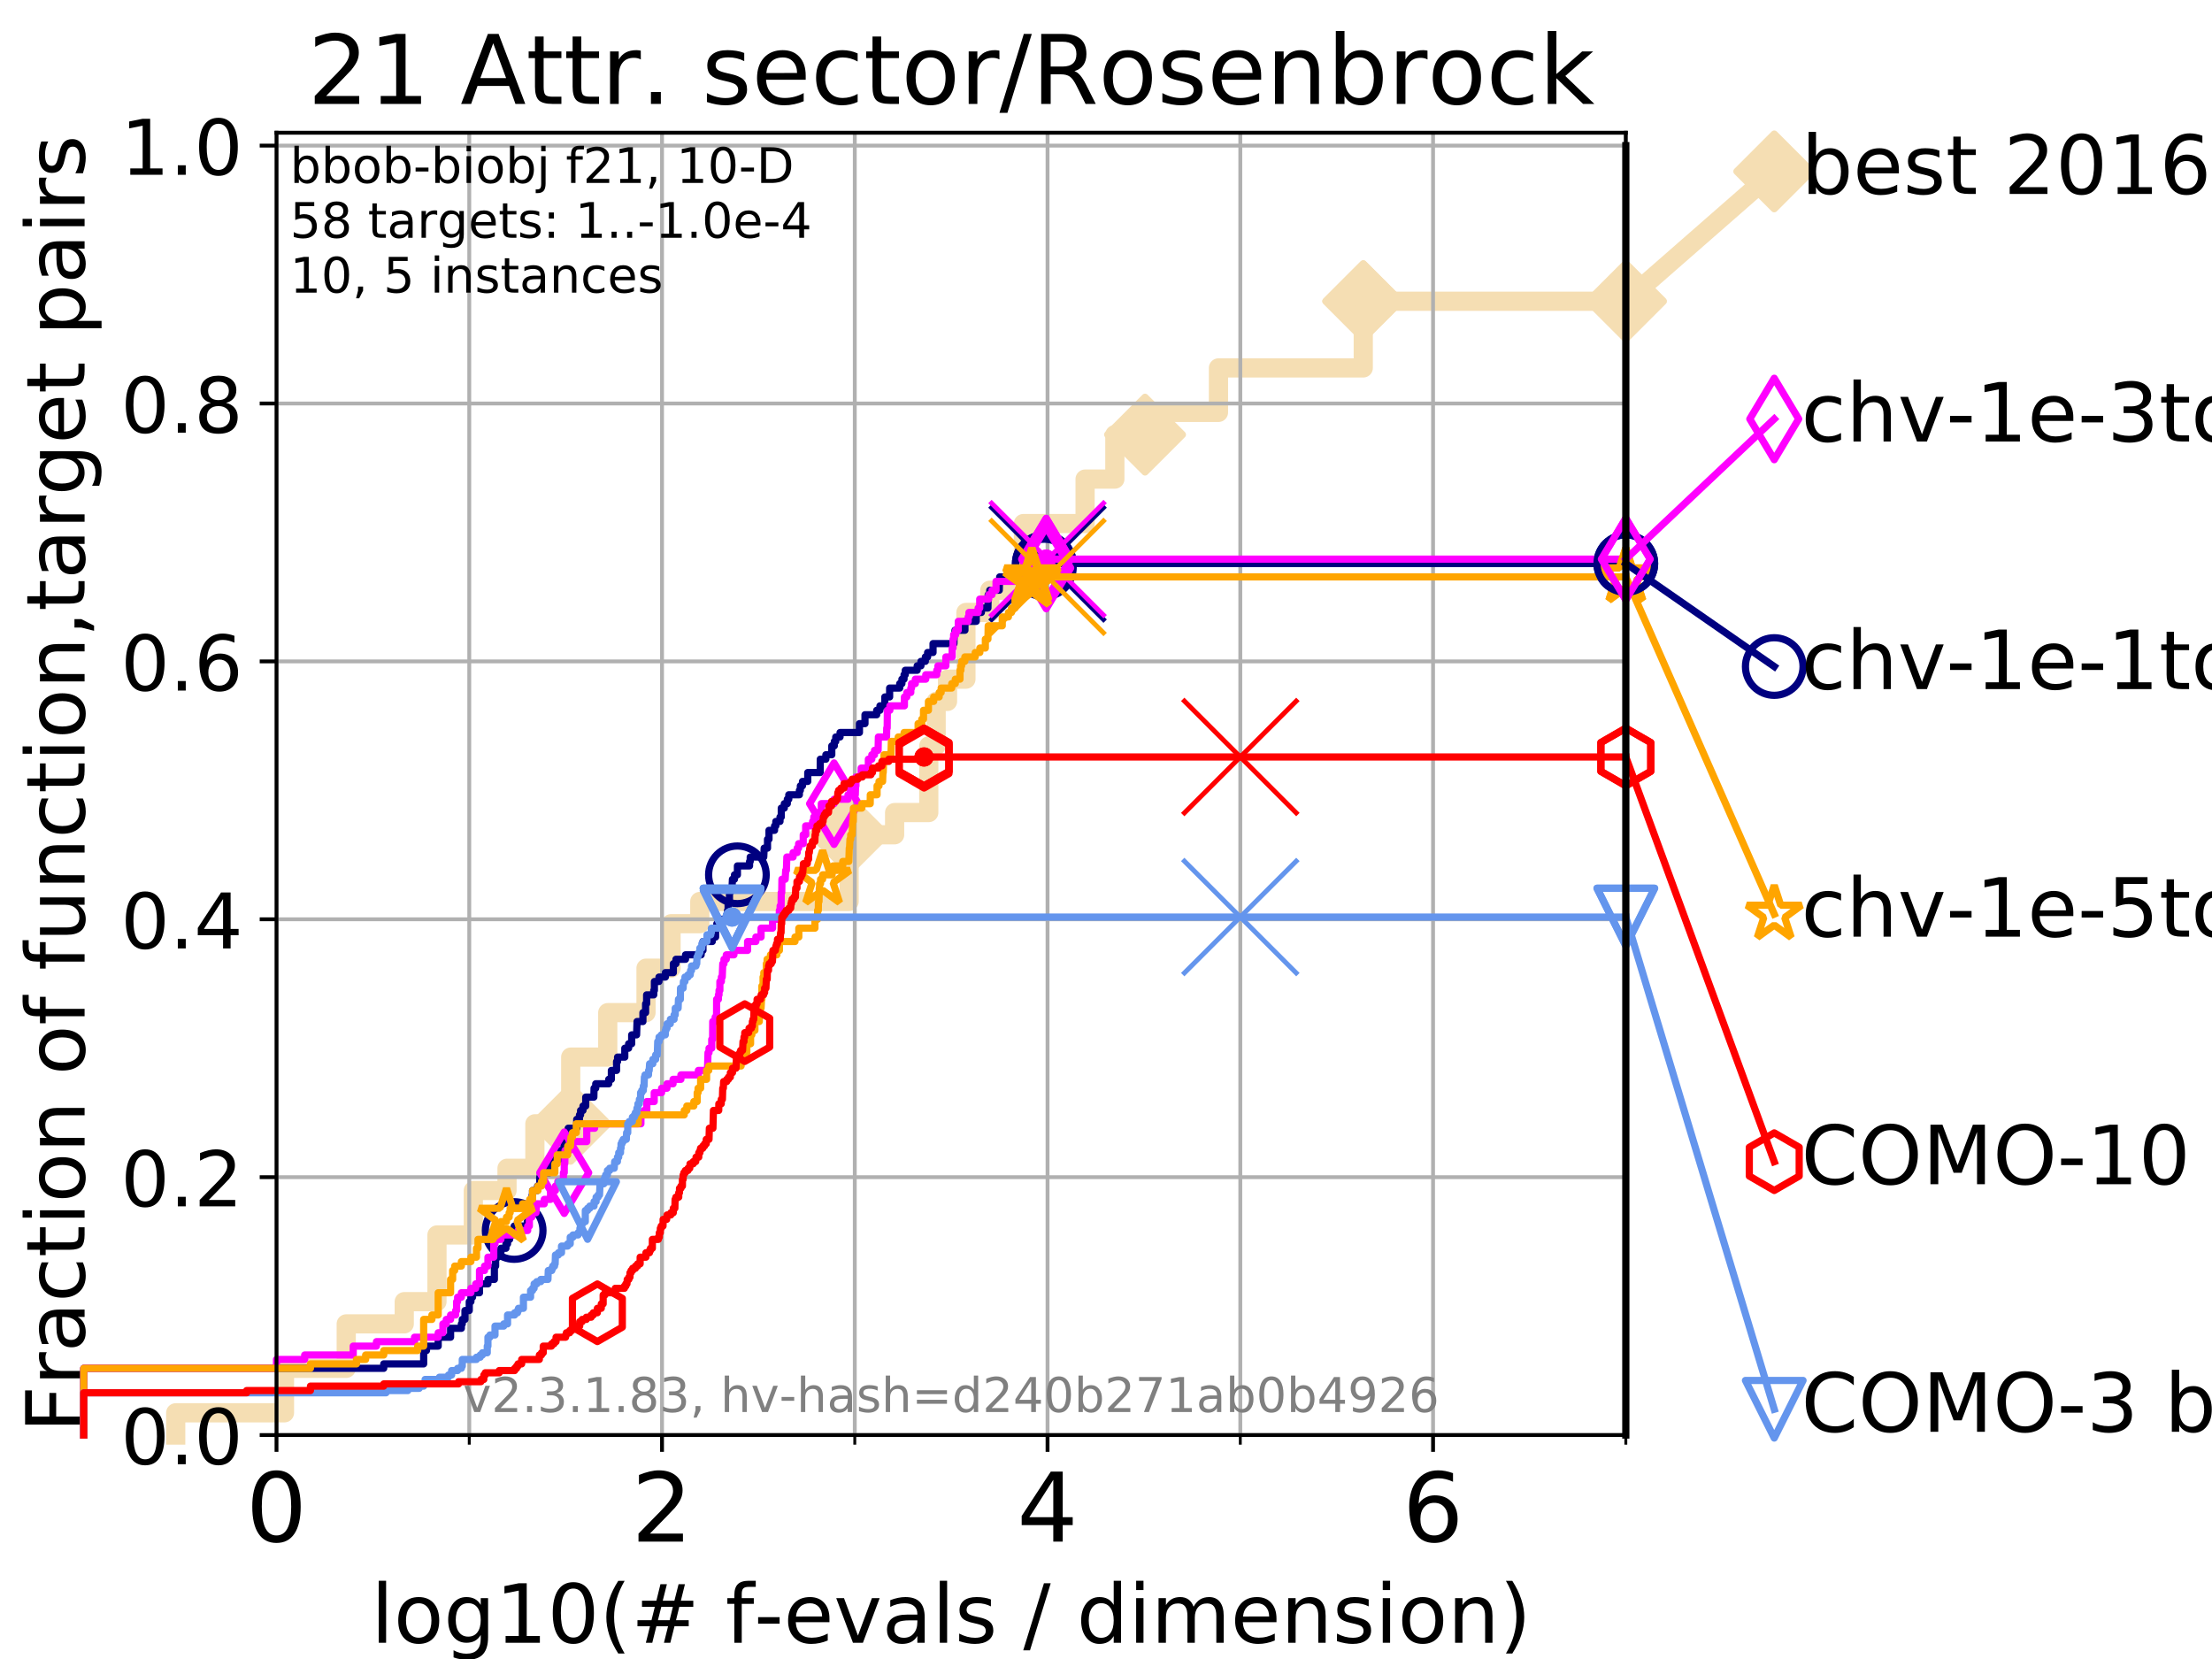 <?xml version="1.0" encoding="utf-8" standalone="no"?>
<!DOCTYPE svg PUBLIC "-//W3C//DTD SVG 1.1//EN"
  "http://www.w3.org/Graphics/SVG/1.1/DTD/svg11.dtd">
<!-- Created with matplotlib (https://matplotlib.org/) -->
<svg height="345.6pt" version="1.1" viewBox="0 0 460.8 345.6" width="460.8pt" xmlns="http://www.w3.org/2000/svg" xmlns:xlink="http://www.w3.org/1999/xlink">
 <defs>
  <style type="text/css">
*{stroke-linecap:butt;stroke-linejoin:round;}
  </style>
 </defs>
 <g id="figure_1">
  <g id="patch_1">
   <path d="M 0 345.6 
L 460.8 345.6 
L 460.8 0 
L 0 0 
z
" style="fill:#ffffff;"/>
  </g>
  <g id="axes_1">
   <g id="patch_2">
    <path d="M 57.6 298.944 
L 338.688 298.944 
L 338.688 27.648 
L 57.6 27.648 
z
" style="fill:#ffffff;"/>
   </g>
   <g id="line2d_1">
    <path d="M 36.604 298.944 
L 36.604 294.313 
L 59.262 294.313 
L 59.262 285.05 
L 72.125 285.05 
L 72.125 275.788 
L 84.213 275.788 
L 84.213 271.157 
L 91.03 271.157 
L 91.03 257.263 
L 98.606 257.263 
L 98.606 248.001 
L 105.622 248.001 
L 105.622 243.37 
L 111.426 243.37 
L 111.426 234.107 
L 118.891 234.107 
L 118.891 220.214 
L 126.607 220.214 
L 126.607 210.951 
L 134.577 210.951 
L 134.577 201.689 
L 139.794 201.689 
L 139.794 192.426 
L 145.777 192.426 
L 145.777 187.795 
L 176.892 187.795 
L 176.892 173.901 
L 186.364 173.901 
L 186.364 169.27 
L 193.481 169.27 
L 193.481 155.377 
L 195.016 155.377 
L 195.016 146.114 
L 197.388 146.114 
L 197.388 141.483 
L 201.219 141.483 
L 201.219 127.589 
L 206.19 127.589 
L 206.19 122.958 
L 213.192 122.958 
L 213.192 109.065 
L 226.043 109.065 
L 226.043 99.802 
L 232.245 99.802 
L 232.245 90.54 
L 238.531 90.54 
L 238.531 85.909 
L 253.829 85.909 
L 253.829 76.646 
L 283.992 76.646 
L 283.992 62.753 
L 338.688 62.753 
" style="fill:none;stroke:#f5deb3;stroke-linecap:square;stroke-width:4;"/>
   </g>
   <g id="line2d_2">
    <defs>
     <path d="M 0 7.778 
L 7.778 0 
L 0 -7.778 
L -7.778 0 
z
" id="mc0bdc9d3e0" style="stroke:#f5deb3;stroke-linejoin:miter;stroke-width:1.5;"/>
    </defs>
    <g>
     <use style="fill:#f5deb3;stroke:#f5deb3;stroke-linejoin:miter;stroke-width:1.5;" x="118.891" xlink:href="#mc0bdc9d3e0" y="234.107"/>
     <use style="fill:#f5deb3;stroke:#f5deb3;stroke-linejoin:miter;stroke-width:1.5;" x="176.892" xlink:href="#mc0bdc9d3e0" y="173.901"/>
     <use style="fill:#f5deb3;stroke:#f5deb3;stroke-linejoin:miter;stroke-width:1.5;" x="238.531" xlink:href="#mc0bdc9d3e0" y="90.54"/>
     <use style="fill:#f5deb3;stroke:#f5deb3;stroke-linejoin:miter;stroke-width:1.5;" x="283.992" xlink:href="#mc0bdc9d3e0" y="62.753"/>
     <use style="fill:#f5deb3;stroke:#f5deb3;stroke-linejoin:miter;stroke-width:1.5;" x="283.992" xlink:href="#mc0bdc9d3e0" y="62.753"/>
     <use style="fill:#f5deb3;stroke:#f5deb3;stroke-linejoin:miter;stroke-width:1.5;" x="338.688" xlink:href="#mc0bdc9d3e0" y="62.753"/>
    </g>
   </g>
   <g id="line2d_3">
    <path style="fill:none;stroke:#f5deb3;stroke-linecap:square;stroke-width:4;"/>
    <g/>
   </g>
   <g id="line2d_4">
    <path d="M 338.688 62.753 
L 369.608 35.706 
" style="fill:none;stroke:#f5deb3;stroke-linecap:square;stroke-width:4;"/>
    <g>
     <use style="fill:#f5deb3;stroke:#f5deb3;stroke-linejoin:miter;stroke-width:1.5;" x="338.688" xlink:href="#mc0bdc9d3e0" y="62.753"/>
     <use style="fill:#f5deb3;stroke:#f5deb3;stroke-linejoin:miter;stroke-width:1.5;" x="369.608" xlink:href="#mc0bdc9d3e0" y="35.706"/>
    </g>
   </g>
   <g id="matplotlib.axis_1">
    <g id="xtick_1">
     <g id="line2d_5">
      <path clip-path="url(#paa4c323a34)" d="M 57.6 298.944 
L 57.6 27.648 
" style="fill:none;stroke:#b0b0b0;stroke-linecap:square;stroke-width:0.8;"/>
     </g>
     <g id="line2d_6">
      <defs>
       <path d="M 0 0 
L 0 3.5 
" id="m8b54e6a7ae" style="stroke:#000000;stroke-width:0.8;"/>
      </defs>
      <g>
       <use style="stroke:#000000;stroke-width:0.8;" x="57.6" xlink:href="#m8b54e6a7ae" y="298.944"/>
      </g>
     </g>
     <g id="text_1">
      <!-- 0 -->
      <defs>
       <path d="M 31.781 66.406 
Q 24.172 66.406 20.328 58.906 
Q 16.5 51.422 16.5 36.375 
Q 16.5 21.391 20.328 13.891 
Q 24.172 6.391 31.781 6.391 
Q 39.453 6.391 43.281 13.891 
Q 47.125 21.391 47.125 36.375 
Q 47.125 51.422 43.281 58.906 
Q 39.453 66.406 31.781 66.406 
z
M 31.781 74.219 
Q 44.047 74.219 50.516 64.516 
Q 56.984 54.828 56.984 36.375 
Q 56.984 17.969 50.516 8.266 
Q 44.047 -1.422 31.781 -1.422 
Q 19.531 -1.422 13.062 8.266 
Q 6.594 17.969 6.594 36.375 
Q 6.594 54.828 13.062 64.516 
Q 19.531 74.219 31.781 74.219 
z
" id="DejaVuSans-48"/>
      </defs>
      <g transform="translate(51.237 321.141)scale(0.2 -0.2)">
       <use xlink:href="#DejaVuSans-48"/>
      </g>
     </g>
    </g>
    <g id="xtick_2">
     <g id="line2d_7">
      <path clip-path="url(#paa4c323a34)" d="M 137.911 298.944 
L 137.911 27.648 
" style="fill:none;stroke:#b0b0b0;stroke-linecap:square;stroke-width:0.8;"/>
     </g>
     <g id="line2d_8">
      <g>
       <use style="stroke:#000000;stroke-width:0.8;" x="137.911" xlink:href="#m8b54e6a7ae" y="298.944"/>
      </g>
     </g>
     <g id="text_2">
      <!-- 2 -->
      <defs>
       <path d="M 19.188 8.297 
L 53.609 8.297 
L 53.609 0 
L 7.328 0 
L 7.328 8.297 
Q 12.938 14.109 22.625 23.891 
Q 32.328 33.688 34.812 36.531 
Q 39.547 41.844 41.422 45.531 
Q 43.312 49.219 43.312 52.781 
Q 43.312 58.594 39.234 62.25 
Q 35.156 65.922 28.609 65.922 
Q 23.969 65.922 18.812 64.312 
Q 13.672 62.703 7.812 59.422 
L 7.812 69.391 
Q 13.766 71.781 18.938 73 
Q 24.125 74.219 28.422 74.219 
Q 39.75 74.219 46.484 68.547 
Q 53.219 62.891 53.219 53.422 
Q 53.219 48.922 51.531 44.891 
Q 49.859 40.875 45.406 35.406 
Q 44.188 33.984 37.641 27.219 
Q 31.109 20.453 19.188 8.297 
z
" id="DejaVuSans-50"/>
      </defs>
      <g transform="translate(131.548 321.141)scale(0.2 -0.2)">
       <use xlink:href="#DejaVuSans-50"/>
      </g>
     </g>
    </g>
    <g id="xtick_3">
     <g id="line2d_9">
      <path clip-path="url(#paa4c323a34)" d="M 218.222 298.944 
L 218.222 27.648 
" style="fill:none;stroke:#b0b0b0;stroke-linecap:square;stroke-width:0.8;"/>
     </g>
     <g id="line2d_10">
      <g>
       <use style="stroke:#000000;stroke-width:0.8;" x="218.222" xlink:href="#m8b54e6a7ae" y="298.944"/>
      </g>
     </g>
     <g id="text_3">
      <!-- 4 -->
      <defs>
       <path d="M 37.797 64.312 
L 12.891 25.391 
L 37.797 25.391 
z
M 35.203 72.906 
L 47.609 72.906 
L 47.609 25.391 
L 58.016 25.391 
L 58.016 17.188 
L 47.609 17.188 
L 47.609 0 
L 37.797 0 
L 37.797 17.188 
L 4.891 17.188 
L 4.891 26.703 
z
" id="DejaVuSans-52"/>
      </defs>
      <g transform="translate(211.859 321.141)scale(0.2 -0.2)">
       <use xlink:href="#DejaVuSans-52"/>
      </g>
     </g>
    </g>
    <g id="xtick_4">
     <g id="line2d_11">
      <path clip-path="url(#paa4c323a34)" d="M 298.533 298.944 
L 298.533 27.648 
" style="fill:none;stroke:#b0b0b0;stroke-linecap:square;stroke-width:0.8;"/>
     </g>
     <g id="line2d_12">
      <g>
       <use style="stroke:#000000;stroke-width:0.8;" x="298.533" xlink:href="#m8b54e6a7ae" y="298.944"/>
      </g>
     </g>
     <g id="text_4">
      <!-- 6 -->
      <defs>
       <path d="M 33.016 40.375 
Q 26.375 40.375 22.484 35.828 
Q 18.609 31.297 18.609 23.391 
Q 18.609 15.531 22.484 10.953 
Q 26.375 6.391 33.016 6.391 
Q 39.656 6.391 43.531 10.953 
Q 47.406 15.531 47.406 23.391 
Q 47.406 31.297 43.531 35.828 
Q 39.656 40.375 33.016 40.375 
z
M 52.594 71.297 
L 52.594 62.312 
Q 48.875 64.062 45.094 64.984 
Q 41.312 65.922 37.594 65.922 
Q 27.828 65.922 22.672 59.328 
Q 17.531 52.734 16.797 39.406 
Q 19.672 43.656 24.016 45.922 
Q 28.375 48.188 33.594 48.188 
Q 44.578 48.188 50.953 41.516 
Q 57.328 34.859 57.328 23.391 
Q 57.328 12.156 50.688 5.359 
Q 44.047 -1.422 33.016 -1.422 
Q 20.359 -1.422 13.672 8.266 
Q 6.984 17.969 6.984 36.375 
Q 6.984 53.656 15.188 63.938 
Q 23.391 74.219 37.203 74.219 
Q 40.922 74.219 44.703 73.484 
Q 48.484 72.75 52.594 71.297 
z
" id="DejaVuSans-54"/>
      </defs>
      <g transform="translate(292.17 321.141)scale(0.2 -0.2)">
       <use xlink:href="#DejaVuSans-54"/>
      </g>
     </g>
    </g>
    <g id="xtick_5">
     <g id="line2d_13">
      <path clip-path="url(#paa4c323a34)" d="M 97.755 298.944 
L 97.755 27.648 
" style="fill:none;stroke:#b0b0b0;stroke-linecap:square;stroke-width:0.8;"/>
     </g>
     <g id="line2d_14">
      <defs>
       <path d="M 0 0 
L 0 2 
" id="mfa85c9febc" style="stroke:#000000;stroke-width:0.6;"/>
      </defs>
      <g>
       <use style="stroke:#000000;stroke-width:0.6;" x="97.755" xlink:href="#mfa85c9febc" y="298.944"/>
      </g>
     </g>
    </g>
    <g id="xtick_6">
     <g id="line2d_15">
      <path clip-path="url(#paa4c323a34)" d="M 178.066 298.944 
L 178.066 27.648 
" style="fill:none;stroke:#b0b0b0;stroke-linecap:square;stroke-width:0.8;"/>
     </g>
     <g id="line2d_16">
      <g>
       <use style="stroke:#000000;stroke-width:0.6;" x="178.066" xlink:href="#mfa85c9febc" y="298.944"/>
      </g>
     </g>
    </g>
    <g id="xtick_7">
     <g id="line2d_17">
      <path clip-path="url(#paa4c323a34)" d="M 258.377 298.944 
L 258.377 27.648 
" style="fill:none;stroke:#b0b0b0;stroke-linecap:square;stroke-width:0.8;"/>
     </g>
     <g id="line2d_18">
      <g>
       <use style="stroke:#000000;stroke-width:0.6;" x="258.377" xlink:href="#mfa85c9febc" y="298.944"/>
      </g>
     </g>
    </g>
    <g id="xtick_8">
     <g id="line2d_19">
      <path clip-path="url(#paa4c323a34)" d="M 338.688 298.944 
L 338.688 27.648 
" style="fill:none;stroke:#b0b0b0;stroke-linecap:square;stroke-width:0.8;"/>
     </g>
     <g id="line2d_20">
      <g>
       <use style="stroke:#000000;stroke-width:0.6;" x="338.688" xlink:href="#mfa85c9febc" y="298.944"/>
      </g>
     </g>
    </g>
    <g id="text_5">
     <!-- log10(# f-evals / dimension) -->
     <defs>
      <path d="M 9.422 75.984 
L 18.406 75.984 
L 18.406 0 
L 9.422 0 
z
" id="DejaVuSans-108"/>
      <path d="M 30.609 48.391 
Q 23.391 48.391 19.188 42.75 
Q 14.984 37.109 14.984 27.297 
Q 14.984 17.484 19.156 11.844 
Q 23.344 6.203 30.609 6.203 
Q 37.797 6.203 41.984 11.859 
Q 46.188 17.531 46.188 27.297 
Q 46.188 37.016 41.984 42.703 
Q 37.797 48.391 30.609 48.391 
z
M 30.609 56 
Q 42.328 56 49.016 48.375 
Q 55.719 40.766 55.719 27.297 
Q 55.719 13.875 49.016 6.219 
Q 42.328 -1.422 30.609 -1.422 
Q 18.844 -1.422 12.172 6.219 
Q 5.516 13.875 5.516 27.297 
Q 5.516 40.766 12.172 48.375 
Q 18.844 56 30.609 56 
z
" id="DejaVuSans-111"/>
      <path d="M 45.406 27.984 
Q 45.406 37.75 41.375 43.109 
Q 37.359 48.484 30.078 48.484 
Q 22.859 48.484 18.828 43.109 
Q 14.797 37.75 14.797 27.984 
Q 14.797 18.266 18.828 12.891 
Q 22.859 7.516 30.078 7.516 
Q 37.359 7.516 41.375 12.891 
Q 45.406 18.266 45.406 27.984 
z
M 54.391 6.781 
Q 54.391 -7.172 48.188 -13.984 
Q 42 -20.797 29.203 -20.797 
Q 24.469 -20.797 20.266 -20.094 
Q 16.062 -19.391 12.109 -17.922 
L 12.109 -9.188 
Q 16.062 -11.328 19.922 -12.344 
Q 23.781 -13.375 27.781 -13.375 
Q 36.625 -13.375 41.016 -8.766 
Q 45.406 -4.156 45.406 5.172 
L 45.406 9.625 
Q 42.625 4.781 38.281 2.391 
Q 33.938 0 27.875 0 
Q 17.828 0 11.672 7.656 
Q 5.516 15.328 5.516 27.984 
Q 5.516 40.672 11.672 48.328 
Q 17.828 56 27.875 56 
Q 33.938 56 38.281 53.609 
Q 42.625 51.219 45.406 46.391 
L 45.406 54.688 
L 54.391 54.688 
z
" id="DejaVuSans-103"/>
      <path d="M 12.406 8.297 
L 28.516 8.297 
L 28.516 63.922 
L 10.984 60.406 
L 10.984 69.391 
L 28.422 72.906 
L 38.281 72.906 
L 38.281 8.297 
L 54.391 8.297 
L 54.391 0 
L 12.406 0 
z
" id="DejaVuSans-49"/>
      <path d="M 31 75.875 
Q 24.469 64.656 21.281 53.656 
Q 18.109 42.672 18.109 31.391 
Q 18.109 20.125 21.312 9.062 
Q 24.516 -2 31 -13.188 
L 23.188 -13.188 
Q 15.875 -1.703 12.234 9.375 
Q 8.594 20.453 8.594 31.391 
Q 8.594 42.281 12.203 53.312 
Q 15.828 64.359 23.188 75.875 
z
" id="DejaVuSans-40"/>
      <path d="M 51.125 44 
L 36.922 44 
L 32.812 27.688 
L 47.125 27.688 
z
M 43.797 71.781 
L 38.719 51.516 
L 52.984 51.516 
L 58.109 71.781 
L 65.922 71.781 
L 60.891 51.516 
L 76.125 51.516 
L 76.125 44 
L 58.984 44 
L 54.984 27.688 
L 70.516 27.688 
L 70.516 20.219 
L 53.078 20.219 
L 48 0 
L 40.188 0 
L 45.219 20.219 
L 30.906 20.219 
L 25.875 0 
L 18.016 0 
L 23.094 20.219 
L 7.719 20.219 
L 7.719 27.688 
L 24.906 27.688 
L 29 44 
L 13.281 44 
L 13.281 51.516 
L 30.906 51.516 
L 35.891 71.781 
z
" id="DejaVuSans-35"/>
      <path id="DejaVuSans-32"/>
      <path d="M 37.109 75.984 
L 37.109 68.5 
L 28.516 68.5 
Q 23.688 68.5 21.797 66.547 
Q 19.922 64.594 19.922 59.516 
L 19.922 54.688 
L 34.719 54.688 
L 34.719 47.703 
L 19.922 47.703 
L 19.922 0 
L 10.891 0 
L 10.891 47.703 
L 2.297 47.703 
L 2.297 54.688 
L 10.891 54.688 
L 10.891 58.5 
Q 10.891 67.625 15.141 71.797 
Q 19.391 75.984 28.609 75.984 
z
" id="DejaVuSans-102"/>
      <path d="M 4.891 31.391 
L 31.203 31.391 
L 31.203 23.391 
L 4.891 23.391 
z
" id="DejaVuSans-45"/>
      <path d="M 56.203 29.594 
L 56.203 25.203 
L 14.891 25.203 
Q 15.484 15.922 20.484 11.062 
Q 25.484 6.203 34.422 6.203 
Q 39.594 6.203 44.453 7.469 
Q 49.312 8.734 54.109 11.281 
L 54.109 2.781 
Q 49.266 0.734 44.188 -0.344 
Q 39.109 -1.422 33.891 -1.422 
Q 20.797 -1.422 13.156 6.188 
Q 5.516 13.812 5.516 26.812 
Q 5.516 40.234 12.766 48.109 
Q 20.016 56 32.328 56 
Q 43.359 56 49.781 48.891 
Q 56.203 41.797 56.203 29.594 
z
M 47.219 32.234 
Q 47.125 39.594 43.094 43.984 
Q 39.062 48.391 32.422 48.391 
Q 24.906 48.391 20.391 44.141 
Q 15.875 39.891 15.188 32.172 
z
" id="DejaVuSans-101"/>
      <path d="M 2.984 54.688 
L 12.5 54.688 
L 29.594 8.797 
L 46.688 54.688 
L 56.203 54.688 
L 35.688 0 
L 23.484 0 
z
" id="DejaVuSans-118"/>
      <path d="M 34.281 27.484 
Q 23.391 27.484 19.188 25 
Q 14.984 22.516 14.984 16.5 
Q 14.984 11.719 18.141 8.906 
Q 21.297 6.109 26.703 6.109 
Q 34.188 6.109 38.703 11.406 
Q 43.219 16.703 43.219 25.484 
L 43.219 27.484 
z
M 52.203 31.203 
L 52.203 0 
L 43.219 0 
L 43.219 8.297 
Q 40.141 3.328 35.547 0.953 
Q 30.953 -1.422 24.312 -1.422 
Q 15.922 -1.422 10.953 3.297 
Q 6 8.016 6 15.922 
Q 6 25.141 12.172 29.828 
Q 18.359 34.516 30.609 34.516 
L 43.219 34.516 
L 43.219 35.406 
Q 43.219 41.609 39.141 45 
Q 35.062 48.391 27.688 48.391 
Q 23 48.391 18.547 47.266 
Q 14.109 46.141 10.016 43.891 
L 10.016 52.203 
Q 14.938 54.109 19.578 55.047 
Q 24.219 56 28.609 56 
Q 40.484 56 46.344 49.844 
Q 52.203 43.703 52.203 31.203 
z
" id="DejaVuSans-97"/>
      <path d="M 44.281 53.078 
L 44.281 44.578 
Q 40.484 46.531 36.375 47.5 
Q 32.281 48.484 27.875 48.484 
Q 21.188 48.484 17.844 46.438 
Q 14.5 44.391 14.5 40.281 
Q 14.5 37.156 16.891 35.375 
Q 19.281 33.594 26.516 31.984 
L 29.594 31.297 
Q 39.156 29.25 43.188 25.516 
Q 47.219 21.781 47.219 15.094 
Q 47.219 7.469 41.188 3.016 
Q 35.156 -1.422 24.609 -1.422 
Q 20.219 -1.422 15.453 -0.562 
Q 10.688 0.297 5.422 2 
L 5.422 11.281 
Q 10.406 8.688 15.234 7.391 
Q 20.062 6.109 24.812 6.109 
Q 31.156 6.109 34.562 8.281 
Q 37.984 10.453 37.984 14.406 
Q 37.984 18.062 35.516 20.016 
Q 33.062 21.969 24.703 23.781 
L 21.578 24.516 
Q 13.234 26.266 9.516 29.906 
Q 5.812 33.547 5.812 39.891 
Q 5.812 47.609 11.281 51.797 
Q 16.75 56 26.812 56 
Q 31.781 56 36.172 55.266 
Q 40.578 54.547 44.281 53.078 
z
" id="DejaVuSans-115"/>
      <path d="M 25.391 72.906 
L 33.688 72.906 
L 8.297 -9.281 
L 0 -9.281 
z
" id="DejaVuSans-47"/>
      <path d="M 45.406 46.391 
L 45.406 75.984 
L 54.391 75.984 
L 54.391 0 
L 45.406 0 
L 45.406 8.203 
Q 42.578 3.328 38.25 0.953 
Q 33.938 -1.422 27.875 -1.422 
Q 17.969 -1.422 11.734 6.484 
Q 5.516 14.406 5.516 27.297 
Q 5.516 40.188 11.734 48.094 
Q 17.969 56 27.875 56 
Q 33.938 56 38.25 53.625 
Q 42.578 51.266 45.406 46.391 
z
M 14.797 27.297 
Q 14.797 17.391 18.875 11.75 
Q 22.953 6.109 30.078 6.109 
Q 37.203 6.109 41.297 11.75 
Q 45.406 17.391 45.406 27.297 
Q 45.406 37.203 41.297 42.844 
Q 37.203 48.484 30.078 48.484 
Q 22.953 48.484 18.875 42.844 
Q 14.797 37.203 14.797 27.297 
z
" id="DejaVuSans-100"/>
      <path d="M 9.422 54.688 
L 18.406 54.688 
L 18.406 0 
L 9.422 0 
z
M 9.422 75.984 
L 18.406 75.984 
L 18.406 64.594 
L 9.422 64.594 
z
" id="DejaVuSans-105"/>
      <path d="M 52 44.188 
Q 55.375 50.25 60.062 53.125 
Q 64.75 56 71.094 56 
Q 79.641 56 84.281 50.016 
Q 88.922 44.047 88.922 33.016 
L 88.922 0 
L 79.891 0 
L 79.891 32.719 
Q 79.891 40.578 77.094 44.375 
Q 74.312 48.188 68.609 48.188 
Q 61.625 48.188 57.562 43.547 
Q 53.516 38.922 53.516 30.906 
L 53.516 0 
L 44.484 0 
L 44.484 32.719 
Q 44.484 40.625 41.703 44.406 
Q 38.922 48.188 33.109 48.188 
Q 26.219 48.188 22.156 43.531 
Q 18.109 38.875 18.109 30.906 
L 18.109 0 
L 9.078 0 
L 9.078 54.688 
L 18.109 54.688 
L 18.109 46.188 
Q 21.188 51.219 25.484 53.609 
Q 29.781 56 35.688 56 
Q 41.656 56 45.828 52.969 
Q 50 49.953 52 44.188 
z
" id="DejaVuSans-109"/>
      <path d="M 54.891 33.016 
L 54.891 0 
L 45.906 0 
L 45.906 32.719 
Q 45.906 40.484 42.875 44.328 
Q 39.844 48.188 33.797 48.188 
Q 26.516 48.188 22.312 43.547 
Q 18.109 38.922 18.109 30.906 
L 18.109 0 
L 9.078 0 
L 9.078 54.688 
L 18.109 54.688 
L 18.109 46.188 
Q 21.344 51.125 25.703 53.562 
Q 30.078 56 35.797 56 
Q 45.219 56 50.047 50.172 
Q 54.891 44.344 54.891 33.016 
z
" id="DejaVuSans-110"/>
      <path d="M 8.016 75.875 
L 15.828 75.875 
Q 23.141 64.359 26.781 53.312 
Q 30.422 42.281 30.422 31.391 
Q 30.422 20.453 26.781 9.375 
Q 23.141 -1.703 15.828 -13.188 
L 8.016 -13.188 
Q 14.5 -2 17.703 9.062 
Q 20.906 20.125 20.906 31.391 
Q 20.906 42.672 17.703 53.656 
Q 14.5 64.656 8.016 75.875 
z
" id="DejaVuSans-41"/>
     </defs>
     <g transform="translate(77.303 342.218)scale(0.17 -0.17)">
      <use xlink:href="#DejaVuSans-108"/>
      <use x="27.783" xlink:href="#DejaVuSans-111"/>
      <use x="88.965" xlink:href="#DejaVuSans-103"/>
      <use x="152.441" xlink:href="#DejaVuSans-49"/>
      <use x="216.064" xlink:href="#DejaVuSans-48"/>
      <use x="279.688" xlink:href="#DejaVuSans-40"/>
      <use x="318.701" xlink:href="#DejaVuSans-35"/>
      <use x="402.49" xlink:href="#DejaVuSans-32"/>
      <use x="434.277" xlink:href="#DejaVuSans-102"/>
      <use x="469.404" xlink:href="#DejaVuSans-45"/>
      <use x="505.488" xlink:href="#DejaVuSans-101"/>
      <use x="567.012" xlink:href="#DejaVuSans-118"/>
      <use x="626.191" xlink:href="#DejaVuSans-97"/>
      <use x="687.471" xlink:href="#DejaVuSans-108"/>
      <use x="715.254" xlink:href="#DejaVuSans-115"/>
      <use x="767.354" xlink:href="#DejaVuSans-32"/>
      <use x="799.141" xlink:href="#DejaVuSans-47"/>
      <use x="832.832" xlink:href="#DejaVuSans-32"/>
      <use x="864.619" xlink:href="#DejaVuSans-100"/>
      <use x="928.096" xlink:href="#DejaVuSans-105"/>
      <use x="955.879" xlink:href="#DejaVuSans-109"/>
      <use x="1053.291" xlink:href="#DejaVuSans-101"/>
      <use x="1114.814" xlink:href="#DejaVuSans-110"/>
      <use x="1178.193" xlink:href="#DejaVuSans-115"/>
      <use x="1230.293" xlink:href="#DejaVuSans-105"/>
      <use x="1258.076" xlink:href="#DejaVuSans-111"/>
      <use x="1319.258" xlink:href="#DejaVuSans-110"/>
      <use x="1382.637" xlink:href="#DejaVuSans-41"/>
     </g>
    </g>
   </g>
   <g id="matplotlib.axis_2">
    <g id="ytick_1">
     <g id="line2d_21">
      <path clip-path="url(#paa4c323a34)" d="M 57.6 298.944 
L 338.688 298.944 
" style="fill:none;stroke:#b0b0b0;stroke-linecap:square;stroke-width:0.8;"/>
     </g>
     <g id="line2d_22">
      <defs>
       <path d="M 0 0 
L -3.5 0 
" id="m8e0a3a68b8" style="stroke:#000000;stroke-width:0.8;"/>
      </defs>
      <g>
       <use style="stroke:#000000;stroke-width:0.8;" x="57.6" xlink:href="#m8e0a3a68b8" y="298.944"/>
      </g>
     </g>
     <g id="text_6">
      <!-- 0.0 -->
      <defs>
       <path d="M 10.688 12.406 
L 21 12.406 
L 21 0 
L 10.688 0 
z
" id="DejaVuSans-46"/>
      </defs>
      <g transform="translate(25.155 305.023)scale(0.16 -0.16)">
       <use xlink:href="#DejaVuSans-48"/>
       <use x="63.623" xlink:href="#DejaVuSans-46"/>
       <use x="95.41" xlink:href="#DejaVuSans-48"/>
      </g>
     </g>
    </g>
    <g id="ytick_2">
     <g id="line2d_23">
      <path clip-path="url(#paa4c323a34)" d="M 57.6 245.222 
L 338.688 245.222 
" style="fill:none;stroke:#b0b0b0;stroke-linecap:square;stroke-width:0.8;"/>
     </g>
     <g id="line2d_24">
      <g>
       <use style="stroke:#000000;stroke-width:0.8;" x="57.6" xlink:href="#m8e0a3a68b8" y="245.222"/>
      </g>
     </g>
     <g id="text_7">
      <!-- 0.2 -->
      <g transform="translate(25.155 251.301)scale(0.16 -0.16)">
       <use xlink:href="#DejaVuSans-48"/>
       <use x="63.623" xlink:href="#DejaVuSans-46"/>
       <use x="95.41" xlink:href="#DejaVuSans-50"/>
      </g>
     </g>
    </g>
    <g id="ytick_3">
     <g id="line2d_25">
      <path clip-path="url(#paa4c323a34)" d="M 57.6 191.5 
L 338.688 191.5 
" style="fill:none;stroke:#b0b0b0;stroke-linecap:square;stroke-width:0.8;"/>
     </g>
     <g id="line2d_26">
      <g>
       <use style="stroke:#000000;stroke-width:0.8;" x="57.6" xlink:href="#m8e0a3a68b8" y="191.5"/>
      </g>
     </g>
     <g id="text_8">
      <!-- 0.4 -->
      <g transform="translate(25.155 197.579)scale(0.16 -0.16)">
       <use xlink:href="#DejaVuSans-48"/>
       <use x="63.623" xlink:href="#DejaVuSans-46"/>
       <use x="95.41" xlink:href="#DejaVuSans-52"/>
      </g>
     </g>
    </g>
    <g id="ytick_4">
     <g id="line2d_27">
      <path clip-path="url(#paa4c323a34)" d="M 57.6 137.778 
L 338.688 137.778 
" style="fill:none;stroke:#b0b0b0;stroke-linecap:square;stroke-width:0.8;"/>
     </g>
     <g id="line2d_28">
      <g>
       <use style="stroke:#000000;stroke-width:0.8;" x="57.6" xlink:href="#m8e0a3a68b8" y="137.778"/>
      </g>
     </g>
     <g id="text_9">
      <!-- 0.6 -->
      <g transform="translate(25.155 143.857)scale(0.16 -0.16)">
       <use xlink:href="#DejaVuSans-48"/>
       <use x="63.623" xlink:href="#DejaVuSans-46"/>
       <use x="95.41" xlink:href="#DejaVuSans-54"/>
      </g>
     </g>
    </g>
    <g id="ytick_5">
     <g id="line2d_29">
      <path clip-path="url(#paa4c323a34)" d="M 57.6 84.056 
L 338.688 84.056 
" style="fill:none;stroke:#b0b0b0;stroke-linecap:square;stroke-width:0.8;"/>
     </g>
     <g id="line2d_30">
      <g>
       <use style="stroke:#000000;stroke-width:0.8;" x="57.6" xlink:href="#m8e0a3a68b8" y="84.056"/>
      </g>
     </g>
     <g id="text_10">
      <!-- 0.8 -->
      <defs>
       <path d="M 31.781 34.625 
Q 24.75 34.625 20.719 30.859 
Q 16.703 27.094 16.703 20.516 
Q 16.703 13.922 20.719 10.156 
Q 24.75 6.391 31.781 6.391 
Q 38.812 6.391 42.859 10.172 
Q 46.922 13.969 46.922 20.516 
Q 46.922 27.094 42.891 30.859 
Q 38.875 34.625 31.781 34.625 
z
M 21.922 38.812 
Q 15.578 40.375 12.031 44.719 
Q 8.5 49.078 8.5 55.328 
Q 8.5 64.062 14.719 69.141 
Q 20.953 74.219 31.781 74.219 
Q 42.672 74.219 48.875 69.141 
Q 55.078 64.062 55.078 55.328 
Q 55.078 49.078 51.531 44.719 
Q 48 40.375 41.703 38.812 
Q 48.828 37.156 52.797 32.312 
Q 56.781 27.484 56.781 20.516 
Q 56.781 9.906 50.312 4.234 
Q 43.844 -1.422 31.781 -1.422 
Q 19.734 -1.422 13.25 4.234 
Q 6.781 9.906 6.781 20.516 
Q 6.781 27.484 10.781 32.312 
Q 14.797 37.156 21.922 38.812 
z
M 18.312 54.391 
Q 18.312 48.734 21.844 45.562 
Q 25.391 42.391 31.781 42.391 
Q 38.141 42.391 41.719 45.562 
Q 45.312 48.734 45.312 54.391 
Q 45.312 60.062 41.719 63.234 
Q 38.141 66.406 31.781 66.406 
Q 25.391 66.406 21.844 63.234 
Q 18.312 60.062 18.312 54.391 
z
" id="DejaVuSans-56"/>
      </defs>
      <g transform="translate(25.155 90.135)scale(0.16 -0.16)">
       <use xlink:href="#DejaVuSans-48"/>
       <use x="63.623" xlink:href="#DejaVuSans-46"/>
       <use x="95.41" xlink:href="#DejaVuSans-56"/>
      </g>
     </g>
    </g>
    <g id="ytick_6">
     <g id="line2d_31">
      <path clip-path="url(#paa4c323a34)" d="M 57.6 30.334 
L 338.688 30.334 
" style="fill:none;stroke:#b0b0b0;stroke-linecap:square;stroke-width:0.8;"/>
     </g>
     <g id="line2d_32">
      <g>
       <use style="stroke:#000000;stroke-width:0.8;" x="57.6" xlink:href="#m8e0a3a68b8" y="30.334"/>
      </g>
     </g>
     <g id="text_11">
      <!-- 1.0 -->
      <g transform="translate(25.155 36.413)scale(0.16 -0.16)">
       <use xlink:href="#DejaVuSans-49"/>
       <use x="63.623" xlink:href="#DejaVuSans-46"/>
       <use x="95.41" xlink:href="#DejaVuSans-48"/>
      </g>
     </g>
    </g>
    <g id="text_12">
     <!-- Fraction of function,target pairs -->
     <defs>
      <path d="M 9.812 72.906 
L 51.703 72.906 
L 51.703 64.594 
L 19.672 64.594 
L 19.672 43.109 
L 48.578 43.109 
L 48.578 34.812 
L 19.672 34.812 
L 19.672 0 
L 9.812 0 
z
" id="DejaVuSans-70"/>
      <path d="M 41.109 46.297 
Q 39.594 47.172 37.812 47.578 
Q 36.031 48 33.891 48 
Q 26.266 48 22.188 43.047 
Q 18.109 38.094 18.109 28.812 
L 18.109 0 
L 9.078 0 
L 9.078 54.688 
L 18.109 54.688 
L 18.109 46.188 
Q 20.953 51.172 25.484 53.578 
Q 30.031 56 36.531 56 
Q 37.453 56 38.578 55.875 
Q 39.703 55.766 41.062 55.516 
z
" id="DejaVuSans-114"/>
      <path d="M 48.781 52.594 
L 48.781 44.188 
Q 44.969 46.297 41.141 47.344 
Q 37.312 48.391 33.406 48.391 
Q 24.656 48.391 19.812 42.844 
Q 14.984 37.312 14.984 27.297 
Q 14.984 17.281 19.812 11.734 
Q 24.656 6.203 33.406 6.203 
Q 37.312 6.203 41.141 7.25 
Q 44.969 8.297 48.781 10.406 
L 48.781 2.094 
Q 45.016 0.344 40.984 -0.531 
Q 36.969 -1.422 32.422 -1.422 
Q 20.062 -1.422 12.781 6.344 
Q 5.516 14.109 5.516 27.297 
Q 5.516 40.672 12.859 48.328 
Q 20.219 56 33.016 56 
Q 37.156 56 41.109 55.141 
Q 45.062 54.297 48.781 52.594 
z
" id="DejaVuSans-99"/>
      <path d="M 18.312 70.219 
L 18.312 54.688 
L 36.812 54.688 
L 36.812 47.703 
L 18.312 47.703 
L 18.312 18.016 
Q 18.312 11.328 20.141 9.422 
Q 21.969 7.516 27.594 7.516 
L 36.812 7.516 
L 36.812 0 
L 27.594 0 
Q 17.188 0 13.234 3.875 
Q 9.281 7.766 9.281 18.016 
L 9.281 47.703 
L 2.688 47.703 
L 2.688 54.688 
L 9.281 54.688 
L 9.281 70.219 
z
" id="DejaVuSans-116"/>
      <path d="M 8.5 21.578 
L 8.5 54.688 
L 17.484 54.688 
L 17.484 21.922 
Q 17.484 14.156 20.5 10.266 
Q 23.531 6.391 29.594 6.391 
Q 36.859 6.391 41.078 11.031 
Q 45.312 15.672 45.312 23.688 
L 45.312 54.688 
L 54.297 54.688 
L 54.297 0 
L 45.312 0 
L 45.312 8.406 
Q 42.047 3.422 37.719 1 
Q 33.406 -1.422 27.688 -1.422 
Q 18.266 -1.422 13.375 4.438 
Q 8.5 10.297 8.5 21.578 
z
M 31.109 56 
z
" id="DejaVuSans-117"/>
      <path d="M 11.719 12.406 
L 22.016 12.406 
L 22.016 4 
L 14.016 -11.625 
L 7.719 -11.625 
L 11.719 4 
z
" id="DejaVuSans-44"/>
      <path d="M 18.109 8.203 
L 18.109 -20.797 
L 9.078 -20.797 
L 9.078 54.688 
L 18.109 54.688 
L 18.109 46.391 
Q 20.953 51.266 25.266 53.625 
Q 29.594 56 35.594 56 
Q 45.562 56 51.781 48.094 
Q 58.016 40.188 58.016 27.297 
Q 58.016 14.406 51.781 6.484 
Q 45.562 -1.422 35.594 -1.422 
Q 29.594 -1.422 25.266 0.953 
Q 20.953 3.328 18.109 8.203 
z
M 48.688 27.297 
Q 48.688 37.203 44.609 42.844 
Q 40.531 48.484 33.406 48.484 
Q 26.266 48.484 22.188 42.844 
Q 18.109 37.203 18.109 27.297 
Q 18.109 17.391 22.188 11.75 
Q 26.266 6.109 33.406 6.109 
Q 40.531 6.109 44.609 11.75 
Q 48.688 17.391 48.688 27.297 
z
" id="DejaVuSans-112"/>
     </defs>
     <g transform="translate(17.62 298.435)rotate(-90)scale(0.17 -0.17)">
      <use xlink:href="#DejaVuSans-70"/>
      <use x="57.41" xlink:href="#DejaVuSans-114"/>
      <use x="98.523" xlink:href="#DejaVuSans-97"/>
      <use x="159.803" xlink:href="#DejaVuSans-99"/>
      <use x="214.783" xlink:href="#DejaVuSans-116"/>
      <use x="253.992" xlink:href="#DejaVuSans-105"/>
      <use x="281.775" xlink:href="#DejaVuSans-111"/>
      <use x="342.957" xlink:href="#DejaVuSans-110"/>
      <use x="406.336" xlink:href="#DejaVuSans-32"/>
      <use x="438.123" xlink:href="#DejaVuSans-111"/>
      <use x="499.305" xlink:href="#DejaVuSans-102"/>
      <use x="534.51" xlink:href="#DejaVuSans-32"/>
      <use x="566.297" xlink:href="#DejaVuSans-102"/>
      <use x="601.502" xlink:href="#DejaVuSans-117"/>
      <use x="664.881" xlink:href="#DejaVuSans-110"/>
      <use x="728.26" xlink:href="#DejaVuSans-99"/>
      <use x="783.24" xlink:href="#DejaVuSans-116"/>
      <use x="822.449" xlink:href="#DejaVuSans-105"/>
      <use x="850.232" xlink:href="#DejaVuSans-111"/>
      <use x="911.414" xlink:href="#DejaVuSans-110"/>
      <use x="974.793" xlink:href="#DejaVuSans-44"/>
      <use x="1006.58" xlink:href="#DejaVuSans-116"/>
      <use x="1045.789" xlink:href="#DejaVuSans-97"/>
      <use x="1107.068" xlink:href="#DejaVuSans-114"/>
      <use x="1148.166" xlink:href="#DejaVuSans-103"/>
      <use x="1211.643" xlink:href="#DejaVuSans-101"/>
      <use x="1273.166" xlink:href="#DejaVuSans-116"/>
      <use x="1312.375" xlink:href="#DejaVuSans-32"/>
      <use x="1344.162" xlink:href="#DejaVuSans-112"/>
      <use x="1407.639" xlink:href="#DejaVuSans-97"/>
      <use x="1468.918" xlink:href="#DejaVuSans-105"/>
      <use x="1496.701" xlink:href="#DejaVuSans-114"/>
      <use x="1537.814" xlink:href="#DejaVuSans-115"/>
     </g>
    </g>
   </g>
   <g id="line2d_33">
    <defs>
     <path d="M 0 1.5 
C 0.398 1.5 0.779 1.342 1.061 1.061 
C 1.342 0.779 1.5 0.398 1.5 0 
C 1.5 -0.398 1.342 -0.779 1.061 -1.061 
C 0.779 -1.342 0.398 -1.5 0 -1.5 
C -0.398 -1.5 -0.779 -1.342 -1.061 -1.061 
C -1.342 -0.779 -1.5 -0.398 -1.5 0 
C -1.5 0.398 -1.342 0.779 -1.061 1.061 
C -0.779 1.342 -0.398 1.5 0 1.5 
z
" id="m2cb754127c" style="stroke:#f5deb3;"/>
    </defs>
    <g>
     <use style="fill:#f5deb3;stroke:#f5deb3;" x="283.992" xlink:href="#m2cb754127c" y="62.753"/>
     <use style="fill:#f5deb3;stroke:#f5deb3;" x="283.992" xlink:href="#m2cb754127c" y="62.753"/>
    </g>
   </g>
   <g id="line2d_34">
    <defs>
     <path d="M 0 1.5 
C 0.398 1.5 0.779 1.342 1.061 1.061 
C 1.342 0.779 1.5 0.398 1.5 0 
C 1.5 -0.398 1.342 -0.779 1.061 -1.061 
C 0.779 -1.342 0.398 -1.5 0 -1.5 
C -0.398 -1.5 -0.779 -1.342 -1.061 -1.061 
C -1.342 -0.779 -1.5 -0.398 -1.5 0 
C -1.5 0.398 -1.342 0.779 -1.061 1.061 
C -0.779 1.342 -0.398 1.5 0 1.5 
z
" id="m8834f65061" style="stroke:#000080;"/>
    </defs>
    <g>
     <use style="fill:#000080;stroke:#000080;" x="217.544" xlink:href="#m8834f65061" y="117.401"/>
     <use style="fill:#000080;stroke:#000080;" x="217.544" xlink:href="#m8834f65061" y="117.401"/>
    </g>
   </g>
   <g id="line2d_35">
    <path d="M 17.445 298.944 
L 17.445 285.05 
L 79.939 285.05 
L 79.939 284.124 
L 88.256 284.124 
L 88.256 281.345 
L 88.847 281.345 
L 88.847 280.419 
L 91.284 280.419 
L 91.284 278.567 
L 93.864 278.567 
L 93.864 276.714 
L 96.111 276.714 
L 96.111 275.788 
L 96.301 275.788 
L 96.301 274.862 
L 96.861 274.862 
L 96.861 273.009 
L 97.755 273.009 
L 97.755 271.157 
L 98.101 271.157 
L 98.101 270.231 
L 98.439 270.231 
L 98.439 269.304 
L 99.887 269.304 
L 99.887 267.452 
L 101.647 267.452 
L 101.647 266.526 
L 102.989 266.526 
L 102.989 263.747 
L 103.246 263.747 
L 103.246 261.894 
L 103.747 261.894 
L 103.747 260.968 
L 104.355 260.968 
L 104.355 260.042 
L 105.398 260.042 
L 105.398 259.116 
L 105.733 259.116 
L 105.733 258.189 
L 106.169 258.189 
L 106.169 257.263 
L 106.803 257.263 
L 106.803 256.337 
L 107.111 256.337 
L 107.111 255.411 
L 109.843 255.411 
L 109.843 254.484 
L 110.189 254.484 
L 110.189 252.632 
L 110.777 252.632 
L 110.86 248.927 
L 110.942 248.927 
L 110.942 248.001 
L 111.975 248.001 
L 111.975 247.075 
L 112.432 247.075 
L 112.432 245.222 
L 112.581 245.222 
L 112.581 244.296 
L 114.486 244.296 
L 114.486 242.443 
L 114.947 242.443 
L 114.947 241.517 
L 116.798 241.517 
L 116.798 239.665 
L 117.486 239.665 
L 117.486 237.812 
L 118.203 237.812 
L 118.203 235.96 
L 118.364 235.96 
L 118.364 235.033 
L 120.142 235.033 
L 120.142 233.181 
L 120.713 233.181 
L 120.713 232.255 
L 120.945 232.255 
L 120.945 231.328 
L 121.445 231.328 
L 121.445 230.402 
L 122.018 230.402 
L 122.018 228.55 
L 123.712 228.55 
L 123.751 226.697 
L 124.101 226.697 
L 124.101 225.771 
L 126.806 225.771 
L 126.806 224.845 
L 127.358 224.845 
L 127.358 222.992 
L 128.441 222.992 
L 128.441 221.14 
L 128.65 221.14 
L 128.65 220.214 
L 130.155 220.214 
L 130.155 218.361 
L 130.953 218.361 
L 130.953 217.435 
L 131.591 217.435 
L 131.591 215.582 
L 132.613 215.582 
L 132.707 212.804 
L 133.932 212.804 
L 133.932 210.951 
L 134.492 210.951 
L 134.492 209.099 
L 134.703 209.099 
L 134.703 207.246 
L 136.189 207.246 
L 136.189 206.32 
L 136.324 206.32 
L 136.324 204.467 
L 137.271 204.467 
L 137.271 203.541 
L 138.612 203.541 
L 138.612 202.615 
L 140.272 202.615 
L 140.272 200.762 
L 140.812 200.762 
L 140.812 199.836 
L 142.805 199.836 
L 142.805 198.91 
L 146.064 198.91 
L 146.064 197.984 
L 146.442 197.984 
L 146.442 196.131 
L 148.383 196.131 
L 148.383 195.205 
L 149.077 195.205 
L 149.077 193.353 
L 149.323 193.353 
L 149.323 192.426 
L 150.258 192.426 
L 150.258 191.5 
L 151.381 191.5 
L 151.381 190.574 
L 151.558 190.574 
L 151.558 189.648 
L 151.677 189.648 
L 151.677 187.795 
L 151.96 187.795 
L 151.96 185.943 
L 152.115 185.943 
L 152.115 185.016 
L 152.489 185.016 
L 152.58 183.164 
L 153.003 183.164 
L 153.003 182.238 
L 153.616 182.238 
L 153.616 180.385 
L 156.145 180.385 
L 156.145 179.459 
L 156.285 179.459 
L 156.285 178.533 
L 159.103 178.533 
L 159.191 176.68 
L 159.887 176.68 
L 159.887 174.828 
L 160.196 174.828 
L 160.196 172.975 
L 161.352 172.975 
L 161.352 172.049 
L 161.618 172.049 
L 161.618 171.123 
L 162.488 171.123 
L 162.488 170.196 
L 162.754 170.196 
L 162.754 168.344 
L 163.385 168.344 
L 163.385 167.418 
L 164.013 167.418 
L 164.013 166.492 
L 164.318 166.492 
L 164.318 165.565 
L 166.524 165.565 
L 166.524 164.639 
L 166.729 164.639 
L 166.729 163.713 
L 167.171 163.713 
L 167.171 162.787 
L 168.269 162.787 
L 168.269 160.934 
L 170.865 160.934 
L 170.878 158.155 
L 172.042 158.155 
L 172.042 157.229 
L 173.276 157.229 
L 173.276 155.377 
L 173.805 155.377 
L 173.805 154.45 
L 174.101 154.45 
L 174.101 153.524 
L 174.997 153.524 
L 174.997 152.598 
L 179.038 152.598 
L 179.038 150.745 
L 180.193 150.745 
L 180.193 148.893 
L 182.632 148.893 
L 182.632 147.967 
L 183.308 147.967 
L 183.308 147.04 
L 184.322 147.04 
L 184.322 145.188 
L 185.325 145.188 
L 185.325 143.336 
L 187.427 143.336 
L 187.427 142.409 
L 187.885 142.409 
L 187.885 141.483 
L 188.328 141.483 
L 188.328 140.557 
L 188.584 140.557 
L 188.584 139.631 
L 191.064 139.631 
L 191.064 138.704 
L 191.849 138.704 
L 191.849 137.778 
L 192.766 137.778 
L 192.766 136.852 
L 193.235 136.852 
L 193.235 135.926 
L 194.368 135.926 
L 194.368 134.073 
L 198.729 134.073 
L 198.767 132.221 
L 198.943 132.221 
L 198.943 131.294 
L 201.015 131.294 
L 201.015 129.442 
L 203.366 129.442 
L 203.366 127.589 
L 204.444 127.589 
L 204.444 126.663 
L 205.805 126.663 
L 205.856 123.884 
L 206.18 123.884 
L 206.18 122.958 
L 208.165 122.958 
L 208.249 120.179 
L 210.04 120.179 
L 210.04 119.253 
L 214.082 119.253 
L 214.082 118.327 
L 217.544 118.327 
L 217.544 117.401 
L 338.688 117.401 
L 338.688 117.401 
" style="fill:none;stroke:#000080;stroke-linecap:square;stroke-width:1.5;"/>
   </g>
   <g id="line2d_36">
    <defs>
     <path d="M 0 6 
C 1.591 6 3.117 5.368 4.243 4.243 
C 5.368 3.117 6 1.591 6 0 
C 6 -1.591 5.368 -3.117 4.243 -4.243 
C 3.117 -5.368 1.591 -6 0 -6 
C -1.591 -6 -3.117 -5.368 -4.243 -4.243 
C -5.368 -3.117 -6 -1.591 -6 0 
C -6 1.591 -5.368 3.117 -4.243 4.243 
C -3.117 5.368 -1.591 6 0 6 
z
" id="ma1d62fc151" style="stroke:#000080;stroke-width:1.5;"/>
    </defs>
    <g>
     <use style="fill-opacity:0;stroke:#000080;stroke-width:1.5;" x="107.111" xlink:href="#ma1d62fc151" y="256.337"/>
     <use style="fill-opacity:0;stroke:#000080;stroke-width:1.5;" x="153.616" xlink:href="#ma1d62fc151" y="182.238"/>
     <use style="fill-opacity:0;stroke:#000080;stroke-width:1.5;" x="217.544" xlink:href="#ma1d62fc151" y="118.327"/>
     <use style="fill-opacity:0;stroke:#000080;stroke-width:1.5;" x="217.544" xlink:href="#ma1d62fc151" y="117.401"/>
     <use style="fill-opacity:0;stroke:#000080;stroke-width:1.5;" x="217.544" xlink:href="#ma1d62fc151" y="117.401"/>
     <use style="fill-opacity:0;stroke:#000080;stroke-width:1.5;" x="338.688" xlink:href="#ma1d62fc151" y="117.401"/>
    </g>
   </g>
   <g id="line2d_37">
    <path style="fill:none;stroke:#000080;stroke-linecap:square;stroke-width:1.5;"/>
    <g/>
   </g>
   <g id="line2d_38">
    <path clip-path="url(#paa4c323a34)" d="M 218.222 117.401 
" style="fill:none;stroke:#000080;stroke-linecap:square;stroke-width:1.5;"/>
    <defs>
     <path d="M -12 12 
L 12 -12 
M -12 -12 
L 12 12 
" id="m735a83451d" style="stroke:#000080;"/>
    </defs>
    <g clip-path="url(#paa4c323a34)">
     <use style="fill:#000080;stroke:#000080;" x="218.222" xlink:href="#m735a83451d" y="117.401"/>
    </g>
   </g>
   <g id="line2d_39">
    <defs>
     <path d="M 0 1.5 
C 0.398 1.5 0.779 1.342 1.061 1.061 
C 1.342 0.779 1.5 0.398 1.5 0 
C 1.5 -0.398 1.342 -0.779 1.061 -1.061 
C 0.779 -1.342 0.398 -1.5 0 -1.5 
C -0.398 -1.5 -0.779 -1.342 -1.061 -1.061 
C -1.342 -0.779 -1.5 -0.398 -1.5 0 
C -1.5 0.398 -1.342 0.779 -1.061 1.061 
C -0.779 1.342 -0.398 1.5 0 1.5 
z
" id="m4ea12b6757" style="stroke:#ff00ff;"/>
    </defs>
    <g>
     <use style="fill:#ff00ff;stroke:#ff00ff;" x="217.948" xlink:href="#m4ea12b6757" y="116.475"/>
     <use style="fill:#ff00ff;stroke:#ff00ff;" x="217.948" xlink:href="#m4ea12b6757" y="116.475"/>
    </g>
   </g>
   <g id="line2d_40">
    <path d="M 17.445 298.944 
L 17.445 285.05 
L 57.6 285.05 
L 57.6 283.198 
L 63.468 283.198 
L 63.468 282.272 
L 73.579 282.272 
L 73.579 280.419 
L 78.421 280.419 
L 78.421 279.493 
L 86.351 279.493 
L 86.351 278.567 
L 91.284 278.567 
L 91.284 277.64 
L 92.267 277.64 
L 92.267 275.788 
L 92.969 275.788 
L 92.969 274.862 
L 93.864 274.862 
L 93.864 273.935 
L 94.921 273.935 
L 94.921 273.009 
L 95.125 273.009 
L 95.125 271.157 
L 95.327 271.157 
L 95.327 270.231 
L 96.111 270.231 
L 96.111 269.304 
L 98.101 269.304 
L 98.101 268.378 
L 99.098 268.378 
L 99.098 267.452 
L 99.887 267.452 
L 99.887 264.673 
L 100.935 264.673 
L 100.935 263.747 
L 101.647 263.747 
L 101.647 261.894 
L 102.859 261.894 
L 102.859 259.116 
L 103.118 259.116 
L 103.118 258.189 
L 104.355 258.189 
L 104.355 257.263 
L 107.909 257.263 
L 107.909 256.337 
L 109.93 256.337 
L 109.93 255.411 
L 110.274 255.411 
L 110.274 253.558 
L 110.777 253.558 
L 110.777 252.632 
L 111.663 252.632 
L 111.742 250.779 
L 113.383 250.779 
L 113.383 249.853 
L 114.685 249.853 
L 114.685 248.001 
L 115.711 248.001 
L 115.711 247.075 
L 116.203 247.075 
L 116.203 246.148 
L 117.373 246.148 
L 117.373 244.296 
L 117.542 244.296 
L 117.542 242.443 
L 117.654 242.443 
L 117.71 239.665 
L 118.629 239.665 
L 118.629 237.812 
L 122.234 237.812 
L 122.234 235.033 
L 123.869 235.033 
L 123.869 234.107 
L 133.511 234.107 
L 133.511 232.255 
L 134.193 232.255 
L 134.193 231.328 
L 134.745 231.328 
L 134.745 229.476 
L 136.285 229.476 
L 136.285 227.623 
L 137.823 227.623 
L 137.823 226.697 
L 138.943 226.697 
L 138.943 225.771 
L 140.211 225.771 
L 140.211 224.845 
L 141.844 224.845 
L 141.844 223.918 
L 145.486 223.918 
L 145.486 222.992 
L 147.379 222.992 
L 147.49 219.287 
L 147.7 219.287 
L 147.7 218.361 
L 148.268 218.361 
L 148.268 216.509 
L 148.45 216.509 
L 148.478 212.804 
L 148.985 212.804 
L 148.985 211.877 
L 149.269 211.877 
L 149.287 208.172 
L 149.655 208.172 
L 149.655 207.246 
L 149.788 207.246 
L 149.788 206.32 
L 149.964 206.32 
L 149.964 204.467 
L 150.276 204.467 
L 150.276 203.541 
L 150.455 203.541 
L 150.565 200.762 
L 150.816 200.762 
L 150.816 199.836 
L 151.301 199.836 
L 151.301 198.91 
L 152.893 198.91 
L 152.893 197.984 
L 155.735 197.984 
L 155.735 196.131 
L 157.461 196.131 
L 157.461 195.205 
L 158.546 195.205 
L 158.546 193.353 
L 160.938 193.353 
L 160.938 191.5 
L 162.291 191.5 
L 162.359 189.648 
L 162.517 189.648 
L 162.517 188.721 
L 162.72 188.721 
L 162.741 185.943 
L 162.85 185.943 
L 162.892 183.164 
L 163.57 183.164 
L 163.674 181.311 
L 163.82 181.311 
L 163.915 178.533 
L 165.212 178.533 
L 165.212 177.606 
L 166.065 177.606 
L 166.065 176.68 
L 166.368 176.68 
L 166.368 175.754 
L 167.327 175.754 
L 167.327 173.901 
L 167.836 173.901 
L 167.836 172.049 
L 169.277 172.049 
L 169.277 171.123 
L 169.529 171.123 
L 169.529 170.196 
L 170.424 170.196 
L 170.424 169.27 
L 171.093 169.27 
L 171.093 167.418 
L 173.749 167.418 
L 173.749 166.492 
L 176.652 166.492 
L 176.652 165.565 
L 178.178 165.565 
L 178.228 163.713 
L 178.309 163.713 
L 178.309 161.86 
L 179.399 161.86 
L 179.399 160.008 
L 180.895 160.008 
L 180.895 158.155 
L 181.615 158.155 
L 181.615 157.229 
L 182.178 157.229 
L 182.178 156.303 
L 182.92 156.303 
L 182.982 153.524 
L 184.686 153.524 
L 184.721 151.672 
L 184.815 151.672 
L 184.854 147.967 
L 185.374 147.967 
L 185.374 147.04 
L 188.405 147.04 
L 188.405 145.188 
L 188.906 145.188 
L 188.906 144.262 
L 189.738 144.262 
L 189.738 143.336 
L 189.892 143.336 
L 189.892 142.409 
L 190.681 142.409 
L 190.681 141.483 
L 192.852 141.483 
L 192.852 140.557 
L 195.148 140.557 
L 195.148 139.631 
L 195.39 139.631 
L 195.39 138.704 
L 197.047 138.704 
L 197.047 136.852 
L 198.354 136.852 
L 198.354 134.999 
L 198.532 134.999 
L 198.532 133.147 
L 198.659 133.147 
L 198.659 132.221 
L 199.087 132.221 
L 199.087 131.294 
L 199.625 131.294 
L 199.625 129.442 
L 201.686 129.442 
L 201.686 128.516 
L 201.854 128.516 
L 201.854 127.589 
L 203.765 127.589 
L 203.765 126.663 
L 204.092 126.663 
L 204.092 124.811 
L 205.971 124.811 
L 205.971 123.884 
L 206.661 123.884 
L 206.661 122.958 
L 207.492 122.958 
L 207.492 121.106 
L 212.306 121.106 
L 212.306 120.179 
L 214.636 120.179 
L 214.636 119.253 
L 214.781 119.253 
L 214.781 118.327 
L 217.948 118.327 
L 217.948 116.475 
L 338.688 116.475 
L 338.688 116.475 
" style="fill:none;stroke:#ff00ff;stroke-linecap:square;stroke-width:1.5;"/>
   </g>
   <g id="line2d_41">
    <defs>
     <path d="M 0 8.485 
L 5.091 0 
L 0 -8.485 
L -5.091 0 
z
" id="m1b1bcec768" style="stroke:#ff00ff;stroke-linejoin:miter;stroke-width:1.5;"/>
    </defs>
    <g>
     <use style="fill-opacity:0;stroke:#ff00ff;stroke-linejoin:miter;stroke-width:1.5;" x="117.542" xlink:href="#m1b1bcec768" y="244.296"/>
     <use style="fill-opacity:0;stroke:#ff00ff;stroke-linejoin:miter;stroke-width:1.5;" x="173.749" xlink:href="#m1b1bcec768" y="167.418"/>
     <use style="fill-opacity:0;stroke:#ff00ff;stroke-linejoin:miter;stroke-width:1.5;" x="217.948" xlink:href="#m1b1bcec768" y="118.327"/>
     <use style="fill-opacity:0;stroke:#ff00ff;stroke-linejoin:miter;stroke-width:1.5;" x="217.948" xlink:href="#m1b1bcec768" y="116.475"/>
     <use style="fill-opacity:0;stroke:#ff00ff;stroke-linejoin:miter;stroke-width:1.5;" x="217.948" xlink:href="#m1b1bcec768" y="116.475"/>
     <use style="fill-opacity:0;stroke:#ff00ff;stroke-linejoin:miter;stroke-width:1.5;" x="338.688" xlink:href="#m1b1bcec768" y="116.475"/>
    </g>
   </g>
   <g id="line2d_42">
    <path style="fill:none;stroke:#ff00ff;stroke-linecap:square;stroke-width:1.5;"/>
    <g/>
   </g>
   <g id="line2d_43">
    <path clip-path="url(#paa4c323a34)" d="M 218.222 116.475 
" style="fill:none;stroke:#ff00ff;stroke-linecap:square;stroke-width:1.5;"/>
    <defs>
     <path d="M -12 12 
L 12 -12 
M -12 -12 
L 12 12 
" id="m4b5ddbccc1" style="stroke:#ff00ff;"/>
    </defs>
    <g clip-path="url(#paa4c323a34)">
     <use style="fill:#ff00ff;stroke:#ff00ff;" x="218.222" xlink:href="#m4b5ddbccc1" y="116.475"/>
    </g>
   </g>
   <g id="line2d_44">
    <defs>
     <path d="M 0 1.5 
C 0.398 1.5 0.779 1.342 1.061 1.061 
C 1.342 0.779 1.5 0.398 1.5 0 
C 1.5 -0.398 1.342 -0.779 1.061 -1.061 
C 0.779 -1.342 0.398 -1.5 0 -1.5 
C -0.398 -1.5 -0.779 -1.342 -1.061 -1.061 
C -1.342 -0.779 -1.5 -0.398 -1.5 0 
C -1.5 0.398 -1.342 0.779 -1.061 1.061 
C -0.779 1.342 -0.398 1.5 0 1.5 
z
" id="me8e83d32d4" style="stroke:#ffa500;"/>
    </defs>
    <g>
     <use style="fill:#ffa500;stroke:#ffa500;" x="214.962" xlink:href="#me8e83d32d4" y="120.179"/>
     <use style="fill:#ffa500;stroke:#ffa500;" x="214.962" xlink:href="#me8e83d32d4" y="120.179"/>
    </g>
   </g>
   <g id="line2d_45">
    <path d="M 17.445 298.944 
L 17.445 285.05 
L 64.671 285.05 
L 64.671 284.124 
L 74.263 284.124 
L 74.263 283.198 
L 76.168 283.198 
L 76.168 282.272 
L 79.939 282.272 
L 79.939 281.345 
L 87.01 281.345 
L 87.01 280.419 
L 88.256 280.419 
L 88.256 274.862 
L 89.973 274.862 
L 89.973 273.935 
L 91.284 273.935 
L 91.284 269.304 
L 93.864 269.304 
L 93.864 266.526 
L 94.295 266.526 
L 94.295 264.673 
L 94.715 264.673 
L 94.715 263.747 
L 96.111 263.747 
L 96.111 262.821 
L 98.101 262.821 
L 98.101 261.894 
L 99.258 261.894 
L 99.258 260.042 
L 99.575 260.042 
L 99.575 258.189 
L 102.729 258.189 
L 102.729 257.263 
L 102.989 257.263 
L 102.989 256.337 
L 104.355 256.337 
L 104.355 254.484 
L 105.51 254.484 
L 105.51 253.558 
L 106.061 253.558 
L 106.061 252.632 
L 106.276 252.632 
L 106.276 251.706 
L 108.857 251.706 
L 108.857 250.779 
L 110.359 250.779 
L 110.359 249.853 
L 110.942 249.853 
L 110.942 248.001 
L 112.052 248.001 
L 112.052 247.075 
L 112.804 247.075 
L 112.804 246.148 
L 113.24 246.148 
L 113.24 244.296 
L 115.586 244.296 
L 115.586 242.443 
L 116.081 242.443 
L 116.081 240.591 
L 118.257 240.591 
L 118.257 238.738 
L 118.839 238.738 
L 118.943 236.886 
L 119.25 236.886 
L 119.25 235.96 
L 120.045 235.96 
L 120.045 234.107 
L 132.964 234.107 
L 132.964 232.255 
L 142.54 232.255 
L 142.54 231.328 
L 143.08 231.328 
L 143.08 230.402 
L 144.534 230.402 
L 144.534 229.476 
L 145.236 229.476 
L 145.236 227.623 
L 145.418 227.623 
L 145.418 226.697 
L 145.954 226.697 
L 145.954 224.845 
L 147.195 224.845 
L 147.195 222.992 
L 147.65 222.992 
L 147.65 222.066 
L 154.385 222.066 
L 154.385 220.214 
L 154.847 220.214 
L 154.847 219.287 
L 155.578 219.287 
L 155.578 217.435 
L 156.358 217.435 
L 156.358 215.582 
L 156.616 215.582 
L 156.616 214.656 
L 157.261 214.656 
L 157.261 212.804 
L 158.174 212.804 
L 158.174 210.951 
L 158.315 210.951 
L 158.315 210.025 
L 158.541 210.025 
L 158.642 208.172 
L 158.716 208.172 
L 158.716 205.394 
L 158.958 205.394 
L 158.958 203.541 
L 159.114 203.541 
L 159.114 202.615 
L 159.638 202.615 
L 159.638 200.762 
L 159.803 200.762 
L 159.803 199.836 
L 160.5 199.836 
L 160.5 198.91 
L 161.837 198.91 
L 161.837 197.984 
L 162.368 197.984 
L 162.368 196.131 
L 165.612 196.131 
L 165.612 195.205 
L 166.406 195.205 
L 166.406 193.353 
L 169.766 193.353 
L 169.766 191.5 
L 170.316 191.5 
L 170.316 189.648 
L 170.468 189.648 
L 170.495 187.795 
L 170.615 187.795 
L 170.674 185.016 
L 170.727 185.016 
L 170.727 184.09 
L 170.936 184.09 
L 170.936 183.164 
L 171.366 183.164 
L 171.366 182.238 
L 173.342 182.238 
L 173.342 181.311 
L 173.538 181.311 
L 173.538 180.385 
L 175.559 180.385 
L 175.559 179.459 
L 176.829 179.459 
L 176.917 176.68 
L 176.978 176.68 
L 177.065 174.828 
L 177.214 174.828 
L 177.214 173.901 
L 177.526 173.901 
L 177.625 171.123 
L 177.739 171.123 
L 177.78 168.344 
L 179.54 168.344 
L 179.54 167.418 
L 181.279 167.418 
L 181.297 165.565 
L 182.709 165.565 
L 182.709 163.713 
L 183.109 163.713 
L 183.109 162.787 
L 183.86 162.787 
L 183.929 160.934 
L 183.986 160.934 
L 184.09 158.155 
L 184.159 158.155 
L 184.159 157.229 
L 185.605 157.229 
L 185.684 154.45 
L 187.119 154.45 
L 187.119 153.524 
L 188.342 153.524 
L 188.342 152.598 
L 191.257 152.598 
L 191.257 150.745 
L 192.021 150.745 
L 192.021 149.819 
L 192.385 149.819 
L 192.385 147.967 
L 193.41 147.967 
L 193.41 146.114 
L 194.502 146.114 
L 194.502 145.188 
L 195.642 145.188 
L 195.642 144.262 
L 196.058 144.262 
L 196.058 143.336 
L 198.262 143.336 
L 198.262 142.409 
L 199.008 142.409 
L 199.008 141.483 
L 199.984 141.483 
L 199.984 139.631 
L 200.174 139.631 
L 200.174 138.704 
L 200.323 138.704 
L 200.323 137.778 
L 200.992 137.778 
L 200.992 136.852 
L 203.156 136.852 
L 203.156 135.926 
L 204.118 135.926 
L 204.118 134.999 
L 205.267 134.999 
L 205.267 133.147 
L 205.804 133.147 
L 205.861 130.368 
L 208.79 130.368 
L 208.79 128.516 
L 210.073 128.516 
L 210.073 127.589 
L 210.706 127.589 
L 210.706 126.663 
L 211.45 126.663 
L 211.45 124.811 
L 212.629 124.811 
L 212.629 122.958 
L 213.205 122.958 
L 213.205 122.032 
L 213.564 122.032 
L 213.564 121.106 
L 214.962 121.106 
L 214.962 120.179 
L 338.688 120.179 
L 338.688 120.179 
" style="fill:none;stroke:#ffa500;stroke-linecap:square;stroke-width:1.5;"/>
   </g>
   <g id="line2d_46">
    <defs>
     <path d="M 0 -6 
L -1.347 -1.854 
L -5.706 -1.854 
L -2.18 0.708 
L -3.527 4.854 
L -0 2.292 
L 3.527 4.854 
L 2.18 0.708 
L 5.706 -1.854 
L 1.347 -1.854 
z
" id="mf65e05814d" style="stroke:#ffa500;stroke-linejoin:bevel;stroke-width:1.5;"/>
    </defs>
    <g>
     <use style="fill-opacity:0;stroke:#ffa500;stroke-linejoin:bevel;stroke-width:1.5;" x="105.51" xlink:href="#mf65e05814d" y="253.558"/>
     <use style="fill-opacity:0;stroke:#ffa500;stroke-linejoin:bevel;stroke-width:1.5;" x="171.366" xlink:href="#mf65e05814d" y="183.164"/>
     <use style="fill-opacity:0;stroke:#ffa500;stroke-linejoin:bevel;stroke-width:1.5;" x="214.962" xlink:href="#mf65e05814d" y="121.106"/>
     <use style="fill-opacity:0;stroke:#ffa500;stroke-linejoin:bevel;stroke-width:1.5;" x="214.962" xlink:href="#mf65e05814d" y="120.179"/>
     <use style="fill-opacity:0;stroke:#ffa500;stroke-linejoin:bevel;stroke-width:1.5;" x="214.962" xlink:href="#mf65e05814d" y="120.179"/>
     <use style="fill-opacity:0;stroke:#ffa500;stroke-linejoin:bevel;stroke-width:1.5;" x="338.688" xlink:href="#mf65e05814d" y="120.179"/>
    </g>
   </g>
   <g id="line2d_47">
    <path style="fill:none;stroke:#ffa500;stroke-linecap:square;stroke-width:1.5;"/>
    <g/>
   </g>
   <g id="line2d_48">
    <path clip-path="url(#paa4c323a34)" d="M 218.223 120.179 
" style="fill:none;stroke:#ffa500;stroke-linecap:square;stroke-width:1.5;"/>
    <defs>
     <path d="M -12 12 
L 12 -12 
M -12 -12 
L 12 12 
" id="mf38be76d6b" style="stroke:#ffa500;"/>
    </defs>
    <g clip-path="url(#paa4c323a34)">
     <use style="fill:#ffa500;stroke:#ffa500;" x="218.223" xlink:href="#mf38be76d6b" y="120.179"/>
    </g>
   </g>
   <g id="line2d_49">
    <defs>
     <path d="M 0 1.5 
C 0.398 1.5 0.779 1.342 1.061 1.061 
C 1.342 0.779 1.5 0.398 1.5 0 
C 1.5 -0.398 1.342 -0.779 1.061 -1.061 
C 0.779 -1.342 0.398 -1.5 0 -1.5 
C -0.398 -1.5 -0.779 -1.342 -1.061 -1.061 
C -1.342 -0.779 -1.5 -0.398 -1.5 0 
C -1.5 0.398 -1.342 0.779 -1.061 1.061 
C -0.779 1.342 -0.398 1.5 0 1.5 
z
" id="mff22ee46de" style="stroke:#6495ed;"/>
    </defs>
    <g>
     <use style="fill:#6495ed;stroke:#6495ed;" x="152.504" xlink:href="#mff22ee46de" y="191.037"/>
     <use style="fill:#6495ed;stroke:#6495ed;" x="152.504" xlink:href="#mff22ee46de" y="191.037"/>
    </g>
   </g>
   <g id="line2d_50">
    <path d="M 17.445 298.944 
L 17.445 290.145 
L 80.416 290.145 
L 80.416 289.682 
L 84.956 289.682 
L 84.956 289.218 
L 87.33 289.218 
L 87.33 288.755 
L 88.256 288.755 
L 88.256 288.292 
L 88.554 288.292 
L 88.554 287.366 
L 91.535 287.366 
L 91.535 286.903 
L 93.422 286.903 
L 93.422 286.44 
L 94.081 286.44 
L 94.081 285.514 
L 95.327 285.514 
L 95.327 285.05 
L 96.111 285.05 
L 96.111 284.587 
L 96.301 284.587 
L 96.301 283.198 
L 99.258 283.198 
L 99.258 282.735 
L 100.04 282.735 
L 100.04 282.272 
L 100.493 282.272 
L 100.493 281.809 
L 101.507 281.809 
L 101.507 280.419 
L 101.647 280.419 
L 101.647 278.567 
L 102.06 278.567 
L 102.06 278.104 
L 103.118 278.104 
L 103.118 276.251 
L 104.942 276.251 
L 104.942 275.788 
L 105.733 275.788 
L 105.733 273.935 
L 107.213 273.935 
L 107.213 273.472 
L 107.811 273.472 
L 107.811 273.009 
L 108.006 273.009 
L 108.006 272.546 
L 109.04 272.546 
L 109.04 270.231 
L 110.527 270.231 
L 110.527 268.841 
L 110.942 268.841 
L 110.942 268.378 
L 111.266 268.378 
L 111.266 267.452 
L 111.82 267.452 
L 111.82 266.989 
L 112.656 266.989 
L 112.656 266.526 
L 114.148 266.526 
L 114.216 264.673 
L 114.947 264.673 
L 114.947 264.21 
L 115.141 264.21 
L 115.141 263.747 
L 115.523 263.747 
L 115.523 263.284 
L 115.649 263.284 
L 115.711 261.431 
L 116.323 261.431 
L 116.323 260.968 
L 116.972 260.968 
L 116.972 259.579 
L 118.257 259.579 
L 118.257 259.116 
L 118.787 259.116 
L 118.787 257.726 
L 119.352 257.726 
L 119.352 257.263 
L 120.43 257.263 
L 120.43 256.8 
L 120.806 256.8 
L 120.806 255.874 
L 120.945 255.874 
L 120.945 254.948 
L 121.355 254.948 
L 121.355 254.484 
L 121.931 254.484 
L 121.931 252.169 
L 122.405 252.169 
L 122.405 251.706 
L 122.865 251.706 
L 122.865 251.243 
L 123.751 251.243 
L 123.751 250.316 
L 124.178 250.316 
L 124.178 249.39 
L 124.595 249.39 
L 124.595 248.927 
L 124.892 248.927 
L 125.002 246.611 
L 125.788 246.611 
L 125.788 245.685 
L 125.996 245.685 
L 125.996 245.222 
L 126.168 245.222 
L 126.168 244.759 
L 126.54 244.759 
L 126.54 243.833 
L 127.003 243.833 
L 127.003 243.37 
L 127.954 243.37 
L 128.047 241.98 
L 128.62 241.98 
L 128.62 241.054 
L 128.886 241.054 
L 128.886 240.128 
L 129.262 240.128 
L 129.262 239.201 
L 129.376 239.201 
L 129.376 238.275 
L 129.574 238.275 
L 129.574 237.812 
L 129.826 237.812 
L 129.826 237.349 
L 130.479 237.349 
L 130.532 235.96 
L 130.77 235.96 
L 130.77 234.107 
L 131.056 234.107 
L 131.056 233.644 
L 131.74 233.644 
L 131.74 232.718 
L 132.158 232.718 
L 132.158 232.255 
L 132.351 232.255 
L 132.351 231.792 
L 132.683 231.792 
L 132.683 230.865 
L 132.847 230.865 
L 132.894 229.939 
L 133.194 229.939 
L 133.194 229.013 
L 133.443 229.013 
L 133.443 227.623 
L 133.689 227.623 
L 133.689 227.16 
L 134.019 227.16 
L 134.019 226.234 
L 134.171 226.234 
L 134.236 224.382 
L 134.365 224.382 
L 134.365 223.918 
L 135.097 223.918 
L 135.118 222.992 
L 135.24 222.992 
L 135.321 221.603 
L 135.996 221.603 
L 135.996 220.677 
L 136.589 220.677 
L 136.589 219.75 
L 136.924 219.75 
L 137.016 216.972 
L 137.29 216.972 
L 137.29 216.045 
L 137.771 216.045 
L 137.771 215.582 
L 138.595 215.582 
L 138.595 214.656 
L 138.728 214.656 
L 138.728 214.193 
L 138.96 214.193 
L 138.96 213.267 
L 139.636 213.267 
L 139.652 212.34 
L 140.424 212.34 
L 140.424 211.414 
L 140.664 211.414 
L 140.664 210.025 
L 141.264 210.025 
L 141.336 208.172 
L 141.732 208.172 
L 141.76 205.857 
L 142.311 205.857 
L 142.365 204.467 
L 142.686 204.467 
L 142.686 203.541 
L 143.312 203.541 
L 143.312 203.078 
L 143.791 203.078 
L 143.866 202.152 
L 144.063 202.152 
L 144.063 201.226 
L 144.982 201.226 
L 144.982 200.762 
L 145.144 200.762 
L 145.19 199.373 
L 145.395 199.373 
L 145.395 198.91 
L 145.542 198.91 
L 145.542 198.447 
L 145.788 198.447 
L 145.788 197.521 
L 146.205 197.521 
L 146.205 196.594 
L 146.474 196.594 
L 146.474 196.131 
L 147.267 196.131 
L 147.277 194.742 
L 148.074 194.742 
L 148.074 194.279 
L 148.19 194.279 
L 148.19 193.353 
L 150.146 193.353 
L 150.146 192.889 
L 150.463 192.889 
L 150.565 191.963 
L 150.957 191.963 
L 150.957 191.5 
L 152.504 191.5 
L 152.504 191.037 
L 338.688 191.037 
L 338.688 191.037 
" style="fill:none;stroke:#6495ed;stroke-linecap:square;stroke-width:1.5;"/>
   </g>
   <g id="line2d_51">
    <defs>
     <path d="M -0 6 
L 6 -6 
L -6 -6 
z
" id="m21803b1d98" style="stroke:#6495ed;stroke-linejoin:miter;stroke-width:1.5;"/>
    </defs>
    <g>
     <use style="fill-opacity:0;stroke:#6495ed;stroke-linejoin:miter;stroke-width:1.5;" x="122.405" xlink:href="#m21803b1d98" y="252.169"/>
     <use style="fill-opacity:0;stroke:#6495ed;stroke-linejoin:miter;stroke-width:1.5;" x="152.504" xlink:href="#m21803b1d98" y="191.5"/>
     <use style="fill-opacity:0;stroke:#6495ed;stroke-linejoin:miter;stroke-width:1.5;" x="152.504" xlink:href="#m21803b1d98" y="191.037"/>
     <use style="fill-opacity:0;stroke:#6495ed;stroke-linejoin:miter;stroke-width:1.5;" x="152.504" xlink:href="#m21803b1d98" y="191.037"/>
     <use style="fill-opacity:0;stroke:#6495ed;stroke-linejoin:miter;stroke-width:1.5;" x="152.504" xlink:href="#m21803b1d98" y="191.037"/>
     <use style="fill-opacity:0;stroke:#6495ed;stroke-linejoin:miter;stroke-width:1.5;" x="338.688" xlink:href="#m21803b1d98" y="191.037"/>
    </g>
   </g>
   <g id="line2d_52">
    <path style="fill:none;stroke:#6495ed;stroke-linecap:square;stroke-width:1.5;"/>
    <g/>
   </g>
   <g id="line2d_53">
    <path clip-path="url(#paa4c323a34)" d="M 258.377 191.037 
" style="fill:none;stroke:#6495ed;stroke-linecap:square;stroke-width:1.5;"/>
    <defs>
     <path d="M -12 12 
L 12 -12 
M -12 -12 
L 12 12 
" id="m1996f5f6d9" style="stroke:#6495ed;"/>
    </defs>
    <g clip-path="url(#paa4c323a34)">
     <use style="fill:#6495ed;stroke:#6495ed;" x="258.377" xlink:href="#m1996f5f6d9" y="191.037"/>
    </g>
   </g>
   <g id="line2d_54">
    <defs>
     <path d="M 0 1.5 
C 0.398 1.5 0.779 1.342 1.061 1.061 
C 1.342 0.779 1.5 0.398 1.5 0 
C 1.5 -0.398 1.342 -0.779 1.061 -1.061 
C 0.779 -1.342 0.398 -1.5 0 -1.5 
C -0.398 -1.5 -0.779 -1.342 -1.061 -1.061 
C -1.342 -0.779 -1.5 -0.398 -1.5 0 
C -1.5 0.398 -1.342 0.779 -1.061 1.061 
C -0.779 1.342 -0.398 1.5 0 1.5 
z
" id="mbc02194a33" style="stroke:#ff0000;"/>
    </defs>
    <g>
     <use style="fill:#ff0000;stroke:#ff0000;" x="192.495" xlink:href="#mbc02194a33" y="157.692"/>
     <use style="fill:#ff0000;stroke:#ff0000;" x="192.495" xlink:href="#mbc02194a33" y="157.692"/>
    </g>
   </g>
   <g id="line2d_55">
    <path d="M 17.445 298.944 
L 17.445 290.145 
L 51.38 290.145 
L 51.38 289.682 
L 64.671 289.682 
L 64.671 288.755 
L 79.939 288.755 
L 79.939 288.292 
L 95.526 288.292 
L 95.526 287.829 
L 100.193 287.829 
L 100.193 287.366 
L 100.789 287.366 
L 100.789 286.44 
L 101.08 286.44 
L 101.08 285.977 
L 103.993 285.977 
L 103.993 285.514 
L 107.213 285.514 
L 107.213 285.05 
L 107.614 285.05 
L 107.614 284.587 
L 107.909 284.587 
L 107.909 284.124 
L 108.671 284.124 
L 108.671 283.198 
L 112.356 283.198 
L 112.356 282.272 
L 112.804 282.272 
L 112.804 281.809 
L 113.168 281.809 
L 113.168 280.419 
L 114.882 280.419 
L 114.882 279.956 
L 115.397 279.956 
L 115.397 279.493 
L 115.835 279.493 
L 115.835 278.567 
L 117.821 278.567 
L 117.821 278.104 
L 117.985 278.104 
L 117.985 277.64 
L 118.682 277.64 
L 118.682 277.177 
L 119.148 277.177 
L 119.148 276.714 
L 119.702 276.714 
L 119.702 276.251 
L 120.759 276.251 
L 120.759 275.325 
L 121.265 275.325 
L 121.265 274.862 
L 122.148 274.862 
L 122.148 274.399 
L 123.152 274.399 
L 123.152 273.935 
L 123.594 273.935 
L 123.594 273.472 
L 124.444 273.472 
L 124.444 272.546 
L 125.256 272.546 
L 125.256 271.62 
L 125.648 271.62 
L 125.648 269.767 
L 126.031 269.767 
L 126.031 269.304 
L 128.169 269.304 
L 128.169 268.378 
L 130.073 268.378 
L 130.073 267.915 
L 130.371 267.915 
L 130.371 267.452 
L 130.612 267.452 
L 130.665 266.526 
L 131.005 266.526 
L 131.005 266.062 
L 131.236 266.062 
L 131.236 265.136 
L 131.465 265.136 
L 131.465 264.673 
L 131.79 264.673 
L 131.79 264.21 
L 132.375 264.21 
L 132.375 263.747 
L 132.824 263.747 
L 132.824 263.284 
L 133.353 263.284 
L 133.353 261.894 
L 134.556 261.894 
L 134.556 260.968 
L 135.301 260.968 
L 135.301 260.505 
L 135.502 260.505 
L 135.502 260.042 
L 135.898 260.042 
L 135.898 258.189 
L 137.144 258.189 
L 137.144 257.726 
L 137.344 257.726 
L 137.344 256.8 
L 137.559 256.8 
L 137.559 255.874 
L 137.736 255.874 
L 137.736 255.411 
L 138.119 255.411 
L 138.136 254.021 
L 138.878 254.021 
L 138.96 253.095 
L 139.747 253.095 
L 139.747 252.632 
L 140.257 252.632 
L 140.257 251.706 
L 140.589 251.706 
L 140.634 249.853 
L 140.797 249.853 
L 140.797 249.39 
L 141.393 249.39 
L 141.393 248.464 
L 141.549 248.464 
L 141.549 247.538 
L 141.858 247.538 
L 141.858 247.075 
L 142.161 247.075 
L 142.161 245.685 
L 142.311 245.685 
L 142.311 244.759 
L 142.459 244.759 
L 142.459 244.296 
L 142.766 244.296 
L 142.766 243.833 
L 143.324 243.833 
L 143.324 243.37 
L 143.691 243.37 
L 143.741 242.443 
L 144.415 242.443 
L 144.415 241.98 
L 144.935 241.98 
L 144.993 241.054 
L 145.565 241.054 
L 145.565 240.128 
L 145.811 240.128 
L 145.811 239.665 
L 145.932 239.665 
L 145.932 239.201 
L 146.41 239.201 
L 146.41 238.738 
L 146.77 238.738 
L 146.77 238.275 
L 147.124 238.275 
L 147.124 237.349 
L 147.7 237.349 
L 147.77 235.033 
L 148.516 235.033 
L 148.62 231.328 
L 149.726 231.328 
L 149.744 229.939 
L 150.25 229.939 
L 150.25 229.013 
L 150.489 229.013 
L 150.557 226.697 
L 150.683 226.697 
L 150.741 225.308 
L 151.397 225.308 
L 151.397 224.845 
L 151.756 224.845 
L 151.756 224.382 
L 152.146 224.382 
L 152.146 223.455 
L 152.595 223.455 
L 152.595 222.529 
L 153.323 222.529 
L 153.402 220.677 
L 153.659 220.677 
L 153.659 219.75 
L 154.098 219.75 
L 154.098 219.287 
L 154.283 219.287 
L 154.283 218.824 
L 154.688 218.824 
L 154.781 216.972 
L 154.985 216.972 
L 154.985 216.045 
L 155.129 216.045 
L 155.148 215.119 
L 155.966 215.119 
L 156.04 214.193 
L 156.533 214.193 
L 156.533 213.73 
L 156.735 213.73 
L 156.735 212.804 
L 156.865 212.804 
L 156.865 212.34 
L 157.023 212.34 
L 157.087 209.562 
L 157.529 209.562 
L 157.529 209.099 
L 157.715 209.099 
L 157.715 208.172 
L 158.444 208.172 
L 158.444 207.709 
L 158.557 207.709 
L 158.557 207.246 
L 159.077 207.246 
L 159.077 206.783 
L 159.283 206.783 
L 159.283 205.857 
L 159.558 205.857 
L 159.638 204.004 
L 159.823 204.004 
L 159.858 202.152 
L 160.099 202.152 
L 160.099 201.226 
L 160.235 201.226 
L 160.235 200.762 
L 160.671 200.762 
L 160.671 200.299 
L 160.915 200.299 
L 161.017 197.984 
L 161.529 197.984 
L 161.636 197.057 
L 161.77 197.057 
L 161.77 196.594 
L 161.964 196.594 
L 161.964 195.668 
L 162.53 195.668 
L 162.619 194.279 
L 162.708 194.279 
L 162.741 192.426 
L 162.838 192.426 
L 162.854 191.037 
L 163.128 191.037 
L 163.128 190.574 
L 163.473 190.574 
L 163.473 190.111 
L 163.777 190.111 
L 163.777 189.648 
L 164.353 189.648 
L 164.353 189.184 
L 164.716 189.184 
L 164.776 188.258 
L 164.877 188.258 
L 164.877 187.795 
L 165.01 187.795 
L 165.01 187.332 
L 165.408 187.332 
L 165.408 186.869 
L 165.697 186.869 
L 165.761 185.016 
L 166.024 185.016 
L 166.024 183.627 
L 166.541 183.627 
L 166.541 182.701 
L 166.895 182.701 
L 166.895 182.238 
L 167.113 182.238 
L 167.113 181.775 
L 167.227 181.775 
L 167.337 180.385 
L 167.359 180.385 
L 167.359 179.922 
L 168.168 179.922 
L 168.239 178.996 
L 168.44 178.996 
L 168.467 177.606 
L 168.597 177.606 
L 168.686 176.68 
L 168.758 176.68 
L 168.758 176.217 
L 169.239 176.217 
L 169.239 175.291 
L 169.749 175.291 
L 169.794 173.901 
L 169.886 173.901 
L 169.886 172.975 
L 170.188 172.975 
L 170.188 172.049 
L 170.749 172.049 
L 170.749 171.586 
L 171.31 171.586 
L 171.31 171.123 
L 171.458 171.123 
L 171.512 170.196 
L 171.706 170.196 
L 171.706 169.733 
L 172.012 169.733 
L 172.012 169.27 
L 172.592 169.27 
L 172.699 167.881 
L 173.218 167.881 
L 173.218 166.955 
L 174.114 166.955 
L 174.114 166.492 
L 174.449 166.492 
L 174.539 165.102 
L 174.695 165.102 
L 174.695 164.639 
L 175.172 164.639 
L 175.172 164.176 
L 175.827 164.176 
L 175.827 163.25 
L 177.181 163.25 
L 177.181 162.787 
L 177.503 162.787 
L 177.503 162.323 
L 178.705 162.323 
L 178.705 161.86 
L 179.644 161.86 
L 179.644 161.397 
L 181.425 161.397 
L 181.425 160.934 
L 181.751 160.934 
L 181.751 160.008 
L 182.996 160.008 
L 182.996 159.545 
L 183.721 159.545 
L 183.721 158.618 
L 185.157 158.618 
L 185.157 158.155 
L 192.495 158.155 
L 192.495 157.692 
L 338.688 157.692 
L 338.688 157.692 
" style="fill:none;stroke:#ff0000;stroke-linecap:square;stroke-width:1.5;"/>
   </g>
   <g id="line2d_56">
    <defs>
     <path d="M 0 -6 
L -5.196 -3 
L -5.196 3 
L -0 6 
L 5.196 3 
L 5.196 -3 
z
" id="m0d13eb0c36" style="stroke:#ff0000;stroke-linejoin:miter;stroke-width:1.5;"/>
    </defs>
    <g>
     <use style="fill-opacity:0;stroke:#ff0000;stroke-linejoin:miter;stroke-width:1.5;" x="124.444" xlink:href="#m0d13eb0c36" y="273.472"/>
     <use style="fill-opacity:0;stroke:#ff0000;stroke-linejoin:miter;stroke-width:1.5;" x="155.148" xlink:href="#m0d13eb0c36" y="215.119"/>
     <use style="fill-opacity:0;stroke:#ff0000;stroke-linejoin:miter;stroke-width:1.5;" x="192.495" xlink:href="#m0d13eb0c36" y="158.155"/>
     <use style="fill-opacity:0;stroke:#ff0000;stroke-linejoin:miter;stroke-width:1.5;" x="192.495" xlink:href="#m0d13eb0c36" y="157.692"/>
     <use style="fill-opacity:0;stroke:#ff0000;stroke-linejoin:miter;stroke-width:1.5;" x="192.495" xlink:href="#m0d13eb0c36" y="157.692"/>
     <use style="fill-opacity:0;stroke:#ff0000;stroke-linejoin:miter;stroke-width:1.5;" x="338.688" xlink:href="#m0d13eb0c36" y="157.692"/>
    </g>
   </g>
   <g id="line2d_57">
    <path style="fill:none;stroke:#ff0000;stroke-linecap:square;stroke-width:1.5;"/>
    <g/>
   </g>
   <g id="line2d_58">
    <path clip-path="url(#paa4c323a34)" d="M 258.377 157.692 
" style="fill:none;stroke:#ff0000;stroke-linecap:square;stroke-width:1.5;"/>
    <defs>
     <path d="M -12 12 
L 12 -12 
M -12 -12 
L 12 12 
" id="ma4c453b8cf" style="stroke:#ff0000;"/>
    </defs>
    <g clip-path="url(#paa4c323a34)">
     <use style="fill:#ff0000;stroke:#ff0000;" x="258.377" xlink:href="#ma4c453b8cf" y="157.692"/>
    </g>
   </g>
   <g id="line2d_59">
    <path d="M 338.688 191.037 
L 369.608 293.572 
" style="fill:none;stroke:#6495ed;stroke-linecap:square;stroke-width:1.5;"/>
    <g>
     <use style="fill-opacity:0;stroke:#6495ed;stroke-linejoin:miter;stroke-width:1.5;" x="338.688" xlink:href="#m21803b1d98" y="191.037"/>
     <use style="fill-opacity:0;stroke:#6495ed;stroke-linejoin:miter;stroke-width:1.5;" x="369.608" xlink:href="#m21803b1d98" y="293.572"/>
    </g>
   </g>
   <g id="line2d_60">
    <path d="M 338.688 157.692 
L 369.608 241.999 
" style="fill:none;stroke:#ff0000;stroke-linecap:square;stroke-width:1.5;"/>
    <g>
     <use style="fill-opacity:0;stroke:#ff0000;stroke-linejoin:miter;stroke-width:1.5;" x="338.688" xlink:href="#m0d13eb0c36" y="157.692"/>
     <use style="fill-opacity:0;stroke:#ff0000;stroke-linejoin:miter;stroke-width:1.5;" x="369.608" xlink:href="#m0d13eb0c36" y="241.999"/>
    </g>
   </g>
   <g id="line2d_61">
    <path d="M 338.688 120.179 
L 369.608 190.426 
" style="fill:none;stroke:#ffa500;stroke-linecap:square;stroke-width:1.5;"/>
    <g>
     <use style="fill-opacity:0;stroke:#ffa500;stroke-linejoin:bevel;stroke-width:1.5;" x="338.688" xlink:href="#mf65e05814d" y="120.179"/>
     <use style="fill-opacity:0;stroke:#ffa500;stroke-linejoin:bevel;stroke-width:1.5;" x="369.608" xlink:href="#mf65e05814d" y="190.426"/>
    </g>
   </g>
   <g id="line2d_62">
    <path d="M 338.688 117.401 
L 369.608 138.852 
" style="fill:none;stroke:#000080;stroke-linecap:square;stroke-width:1.5;"/>
    <g>
     <use style="fill-opacity:0;stroke:#000080;stroke-width:1.5;" x="338.688" xlink:href="#ma1d62fc151" y="117.401"/>
     <use style="fill-opacity:0;stroke:#000080;stroke-width:1.5;" x="369.608" xlink:href="#ma1d62fc151" y="138.852"/>
    </g>
   </g>
   <g id="line2d_63">
    <path d="M 338.688 116.475 
L 369.608 87.279 
" style="fill:none;stroke:#ff00ff;stroke-linecap:square;stroke-width:1.5;"/>
    <g>
     <use style="fill-opacity:0;stroke:#ff00ff;stroke-linejoin:miter;stroke-width:1.5;" x="338.688" xlink:href="#m1b1bcec768" y="116.475"/>
     <use style="fill-opacity:0;stroke:#ff00ff;stroke-linejoin:miter;stroke-width:1.5;" x="369.608" xlink:href="#m1b1bcec768" y="87.279"/>
    </g>
   </g>
   <g id="line2d_64">
    <path d="M 338.688 298.944 
L 338.688 30.334 
" style="fill:none;stroke:#000000;stroke-linecap:square;stroke-width:1.5;"/>
   </g>
   <g id="patch_3">
    <path d="M 57.6 298.944 
L 57.6 27.648 
" style="fill:none;stroke:#000000;stroke-linecap:square;stroke-linejoin:miter;stroke-width:0.8;"/>
   </g>
   <g id="patch_4">
    <path d="M 338.688 298.944 
L 338.688 27.648 
" style="fill:none;stroke:#000000;stroke-linecap:square;stroke-linejoin:miter;stroke-width:0.8;"/>
   </g>
   <g id="patch_5">
    <path d="M 57.6 298.944 
L 338.688 298.944 
" style="fill:none;stroke:#000000;stroke-linecap:square;stroke-linejoin:miter;stroke-width:0.8;"/>
   </g>
   <g id="patch_6">
    <path d="M 57.6 27.648 
L 338.688 27.648 
" style="fill:none;stroke:#000000;stroke-linecap:square;stroke-linejoin:miter;stroke-width:0.8;"/>
   </g>
   <g id="text_13">
    <!-- COMO-3 bio -->
    <defs>
     <path d="M 64.406 67.281 
L 64.406 56.891 
Q 59.422 61.531 53.781 63.812 
Q 48.141 66.109 41.797 66.109 
Q 29.297 66.109 22.656 58.469 
Q 16.016 50.828 16.016 36.375 
Q 16.016 21.969 22.656 14.328 
Q 29.297 6.688 41.797 6.688 
Q 48.141 6.688 53.781 8.984 
Q 59.422 11.281 64.406 15.922 
L 64.406 5.609 
Q 59.234 2.094 53.438 0.328 
Q 47.656 -1.422 41.219 -1.422 
Q 24.656 -1.422 15.125 8.703 
Q 5.609 18.844 5.609 36.375 
Q 5.609 53.953 15.125 64.078 
Q 24.656 74.219 41.219 74.219 
Q 47.75 74.219 53.531 72.484 
Q 59.328 70.75 64.406 67.281 
z
" id="DejaVuSans-67"/>
     <path d="M 39.406 66.219 
Q 28.656 66.219 22.328 58.203 
Q 16.016 50.203 16.016 36.375 
Q 16.016 22.609 22.328 14.594 
Q 28.656 6.594 39.406 6.594 
Q 50.141 6.594 56.422 14.594 
Q 62.703 22.609 62.703 36.375 
Q 62.703 50.203 56.422 58.203 
Q 50.141 66.219 39.406 66.219 
z
M 39.406 74.219 
Q 54.734 74.219 63.906 63.938 
Q 73.094 53.656 73.094 36.375 
Q 73.094 19.141 63.906 8.859 
Q 54.734 -1.422 39.406 -1.422 
Q 24.031 -1.422 14.812 8.828 
Q 5.609 19.094 5.609 36.375 
Q 5.609 53.656 14.812 63.938 
Q 24.031 74.219 39.406 74.219 
z
" id="DejaVuSans-79"/>
     <path d="M 9.812 72.906 
L 24.516 72.906 
L 43.109 23.297 
L 61.812 72.906 
L 76.516 72.906 
L 76.516 0 
L 66.891 0 
L 66.891 64.016 
L 48.094 14.016 
L 38.188 14.016 
L 19.391 64.016 
L 19.391 0 
L 9.812 0 
z
" id="DejaVuSans-77"/>
     <path d="M 40.578 39.312 
Q 47.656 37.797 51.625 33 
Q 55.609 28.219 55.609 21.188 
Q 55.609 10.406 48.188 4.484 
Q 40.766 -1.422 27.094 -1.422 
Q 22.516 -1.422 17.656 -0.516 
Q 12.797 0.391 7.625 2.203 
L 7.625 11.719 
Q 11.719 9.328 16.594 8.109 
Q 21.484 6.891 26.812 6.891 
Q 36.078 6.891 40.938 10.547 
Q 45.797 14.203 45.797 21.188 
Q 45.797 27.641 41.281 31.266 
Q 36.766 34.906 28.719 34.906 
L 20.219 34.906 
L 20.219 43.016 
L 29.109 43.016 
Q 36.375 43.016 40.234 45.922 
Q 44.094 48.828 44.094 54.297 
Q 44.094 59.906 40.109 62.906 
Q 36.141 65.922 28.719 65.922 
Q 24.656 65.922 20.016 65.031 
Q 15.375 64.156 9.812 62.312 
L 9.812 71.094 
Q 15.438 72.656 20.344 73.438 
Q 25.25 74.219 29.594 74.219 
Q 40.828 74.219 47.359 69.109 
Q 53.906 64.016 53.906 55.328 
Q 53.906 49.266 50.438 45.094 
Q 46.969 40.922 40.578 39.312 
z
" id="DejaVuSans-51"/>
     <path d="M 48.688 27.297 
Q 48.688 37.203 44.609 42.844 
Q 40.531 48.484 33.406 48.484 
Q 26.266 48.484 22.188 42.844 
Q 18.109 37.203 18.109 27.297 
Q 18.109 17.391 22.188 11.75 
Q 26.266 6.109 33.406 6.109 
Q 40.531 6.109 44.609 11.75 
Q 48.688 17.391 48.688 27.297 
z
M 18.109 46.391 
Q 20.953 51.266 25.266 53.625 
Q 29.594 56 35.594 56 
Q 45.562 56 51.781 48.094 
Q 58.016 40.188 58.016 27.297 
Q 58.016 14.406 51.781 6.484 
Q 45.562 -1.422 35.594 -1.422 
Q 29.594 -1.422 25.266 0.953 
Q 20.953 3.328 18.109 8.203 
L 18.109 0 
L 9.078 0 
L 9.078 75.984 
L 18.109 75.984 
z
" id="DejaVuSans-98"/>
    </defs>
    <g transform="translate(375.229 298.263)scale(0.17 -0.17)">
     <use xlink:href="#DejaVuSans-67"/>
     <use x="69.824" xlink:href="#DejaVuSans-79"/>
     <use x="148.535" xlink:href="#DejaVuSans-77"/>
     <use x="234.814" xlink:href="#DejaVuSans-79"/>
     <use x="313.557" xlink:href="#DejaVuSans-45"/>
     <use x="349.641" xlink:href="#DejaVuSans-51"/>
     <use x="413.264" xlink:href="#DejaVuSans-32"/>
     <use x="445.051" xlink:href="#DejaVuSans-98"/>
     <use x="508.527" xlink:href="#DejaVuSans-105"/>
     <use x="536.311" xlink:href="#DejaVuSans-111"/>
    </g>
   </g>
   <g id="text_14">
    <!-- COMO-10 bi -->
    <g transform="translate(375.229 246.69)scale(0.17 -0.17)">
     <use xlink:href="#DejaVuSans-67"/>
     <use x="69.824" xlink:href="#DejaVuSans-79"/>
     <use x="148.535" xlink:href="#DejaVuSans-77"/>
     <use x="234.814" xlink:href="#DejaVuSans-79"/>
     <use x="313.557" xlink:href="#DejaVuSans-45"/>
     <use x="349.641" xlink:href="#DejaVuSans-49"/>
     <use x="413.264" xlink:href="#DejaVuSans-48"/>
     <use x="476.887" xlink:href="#DejaVuSans-32"/>
     <use x="508.674" xlink:href="#DejaVuSans-98"/>
     <use x="572.15" xlink:href="#DejaVuSans-105"/>
    </g>
   </g>
   <g id="text_15">
    <!-- chv-1e-5to -->
    <defs>
     <path d="M 54.891 33.016 
L 54.891 0 
L 45.906 0 
L 45.906 32.719 
Q 45.906 40.484 42.875 44.328 
Q 39.844 48.188 33.797 48.188 
Q 26.516 48.188 22.312 43.547 
Q 18.109 38.922 18.109 30.906 
L 18.109 0 
L 9.078 0 
L 9.078 75.984 
L 18.109 75.984 
L 18.109 46.188 
Q 21.344 51.125 25.703 53.562 
Q 30.078 56 35.797 56 
Q 45.219 56 50.047 50.172 
Q 54.891 44.344 54.891 33.016 
z
" id="DejaVuSans-104"/>
     <path d="M 10.797 72.906 
L 49.516 72.906 
L 49.516 64.594 
L 19.828 64.594 
L 19.828 46.734 
Q 21.969 47.469 24.109 47.828 
Q 26.266 48.188 28.422 48.188 
Q 40.625 48.188 47.75 41.5 
Q 54.891 34.812 54.891 23.391 
Q 54.891 11.625 47.562 5.094 
Q 40.234 -1.422 26.906 -1.422 
Q 22.312 -1.422 17.547 -0.641 
Q 12.797 0.141 7.719 1.703 
L 7.719 11.625 
Q 12.109 9.234 16.797 8.062 
Q 21.484 6.891 26.703 6.891 
Q 35.156 6.891 40.078 11.328 
Q 45.016 15.766 45.016 23.391 
Q 45.016 31 40.078 35.438 
Q 35.156 39.891 26.703 39.891 
Q 22.75 39.891 18.812 39.016 
Q 14.891 38.141 10.797 36.281 
z
" id="DejaVuSans-53"/>
    </defs>
    <g transform="translate(375.229 195.117)scale(0.17 -0.17)">
     <use xlink:href="#DejaVuSans-99"/>
     <use x="54.98" xlink:href="#DejaVuSans-104"/>
     <use x="118.359" xlink:href="#DejaVuSans-118"/>
     <use x="177.508" xlink:href="#DejaVuSans-45"/>
     <use x="213.592" xlink:href="#DejaVuSans-49"/>
     <use x="277.215" xlink:href="#DejaVuSans-101"/>
     <use x="338.738" xlink:href="#DejaVuSans-45"/>
     <use x="374.822" xlink:href="#DejaVuSans-53"/>
     <use x="438.445" xlink:href="#DejaVuSans-116"/>
     <use x="477.654" xlink:href="#DejaVuSans-111"/>
    </g>
   </g>
   <g id="text_16">
    <!-- chv-1e-1to -->
    <g transform="translate(375.229 143.543)scale(0.17 -0.17)">
     <use xlink:href="#DejaVuSans-99"/>
     <use x="54.98" xlink:href="#DejaVuSans-104"/>
     <use x="118.359" xlink:href="#DejaVuSans-118"/>
     <use x="177.508" xlink:href="#DejaVuSans-45"/>
     <use x="213.592" xlink:href="#DejaVuSans-49"/>
     <use x="277.215" xlink:href="#DejaVuSans-101"/>
     <use x="338.738" xlink:href="#DejaVuSans-45"/>
     <use x="374.822" xlink:href="#DejaVuSans-49"/>
     <use x="438.445" xlink:href="#DejaVuSans-116"/>
     <use x="477.654" xlink:href="#DejaVuSans-111"/>
    </g>
   </g>
   <g id="text_17">
    <!-- chv-1e-3to -->
    <g transform="translate(375.229 91.97)scale(0.17 -0.17)">
     <use xlink:href="#DejaVuSans-99"/>
     <use x="54.98" xlink:href="#DejaVuSans-104"/>
     <use x="118.359" xlink:href="#DejaVuSans-118"/>
     <use x="177.508" xlink:href="#DejaVuSans-45"/>
     <use x="213.592" xlink:href="#DejaVuSans-49"/>
     <use x="277.215" xlink:href="#DejaVuSans-101"/>
     <use x="338.738" xlink:href="#DejaVuSans-45"/>
     <use x="374.822" xlink:href="#DejaVuSans-51"/>
     <use x="438.445" xlink:href="#DejaVuSans-116"/>
     <use x="477.654" xlink:href="#DejaVuSans-111"/>
    </g>
   </g>
   <g id="text_18">
    <!-- best 2016 -->
    <g transform="translate(375.229 40.397)scale(0.17 -0.17)">
     <use xlink:href="#DejaVuSans-98"/>
     <use x="63.477" xlink:href="#DejaVuSans-101"/>
     <use x="125" xlink:href="#DejaVuSans-115"/>
     <use x="177.1" xlink:href="#DejaVuSans-116"/>
     <use x="216.309" xlink:href="#DejaVuSans-32"/>
     <use x="248.096" xlink:href="#DejaVuSans-50"/>
     <use x="311.719" xlink:href="#DejaVuSans-48"/>
     <use x="375.342" xlink:href="#DejaVuSans-49"/>
     <use x="438.965" xlink:href="#DejaVuSans-54"/>
    </g>
   </g>
   <g id="text_19">
    <!-- bbob-biobj f21, 10-D -->
    <defs>
     <path d="M 9.422 54.688 
L 18.406 54.688 
L 18.406 -0.984 
Q 18.406 -11.422 14.422 -16.109 
Q 10.453 -20.797 1.609 -20.797 
L -1.812 -20.797 
L -1.812 -13.188 
L 0.594 -13.188 
Q 5.719 -13.188 7.562 -10.812 
Q 9.422 -8.453 9.422 -0.984 
z
M 9.422 75.984 
L 18.406 75.984 
L 18.406 64.594 
L 9.422 64.594 
z
" id="DejaVuSans-106"/>
     <path d="M 19.672 64.797 
L 19.672 8.109 
L 31.594 8.109 
Q 46.688 8.109 53.688 14.938 
Q 60.688 21.781 60.688 36.531 
Q 60.688 51.172 53.688 57.984 
Q 46.688 64.797 31.594 64.797 
z
M 9.812 72.906 
L 30.078 72.906 
Q 51.266 72.906 61.172 64.094 
Q 71.094 55.281 71.094 36.531 
Q 71.094 17.672 61.125 8.828 
Q 51.172 0 30.078 0 
L 9.812 0 
z
" id="DejaVuSans-68"/>
    </defs>
    <g transform="translate(60.411 38.111)scale(0.102 -0.102)">
     <use xlink:href="#DejaVuSans-98"/>
     <use x="63.477" xlink:href="#DejaVuSans-98"/>
     <use x="126.953" xlink:href="#DejaVuSans-111"/>
     <use x="188.135" xlink:href="#DejaVuSans-98"/>
     <use x="251.611" xlink:href="#DejaVuSans-45"/>
     <use x="287.695" xlink:href="#DejaVuSans-98"/>
     <use x="351.172" xlink:href="#DejaVuSans-105"/>
     <use x="378.955" xlink:href="#DejaVuSans-111"/>
     <use x="440.137" xlink:href="#DejaVuSans-98"/>
     <use x="503.613" xlink:href="#DejaVuSans-106"/>
     <use x="531.396" xlink:href="#DejaVuSans-32"/>
     <use x="563.184" xlink:href="#DejaVuSans-102"/>
     <use x="598.389" xlink:href="#DejaVuSans-50"/>
     <use x="662.012" xlink:href="#DejaVuSans-49"/>
     <use x="725.635" xlink:href="#DejaVuSans-44"/>
     <use x="757.422" xlink:href="#DejaVuSans-32"/>
     <use x="789.209" xlink:href="#DejaVuSans-49"/>
     <use x="852.832" xlink:href="#DejaVuSans-48"/>
     <use x="916.455" xlink:href="#DejaVuSans-45"/>
     <use x="952.539" xlink:href="#DejaVuSans-68"/>
    </g>
    <!-- 58 targets: 1..-1.0e-4 -->
    <defs>
     <path d="M 11.719 12.406 
L 22.016 12.406 
L 22.016 0 
L 11.719 0 
z
M 11.719 51.703 
L 22.016 51.703 
L 22.016 39.312 
L 11.719 39.312 
z
" id="DejaVuSans-58"/>
    </defs>
    <g transform="translate(60.411 49.533)scale(0.102 -0.102)">
     <use xlink:href="#DejaVuSans-53"/>
     <use x="63.623" xlink:href="#DejaVuSans-56"/>
     <use x="127.246" xlink:href="#DejaVuSans-32"/>
     <use x="159.033" xlink:href="#DejaVuSans-116"/>
     <use x="198.242" xlink:href="#DejaVuSans-97"/>
     <use x="259.521" xlink:href="#DejaVuSans-114"/>
     <use x="300.619" xlink:href="#DejaVuSans-103"/>
     <use x="364.096" xlink:href="#DejaVuSans-101"/>
     <use x="425.619" xlink:href="#DejaVuSans-116"/>
     <use x="464.828" xlink:href="#DejaVuSans-115"/>
     <use x="516.928" xlink:href="#DejaVuSans-58"/>
     <use x="550.619" xlink:href="#DejaVuSans-32"/>
     <use x="582.406" xlink:href="#DejaVuSans-49"/>
     <use x="646.029" xlink:href="#DejaVuSans-46"/>
     <use x="677.816" xlink:href="#DejaVuSans-46"/>
     <use x="709.604" xlink:href="#DejaVuSans-45"/>
     <use x="745.688" xlink:href="#DejaVuSans-49"/>
     <use x="809.311" xlink:href="#DejaVuSans-46"/>
     <use x="841.098" xlink:href="#DejaVuSans-48"/>
     <use x="904.721" xlink:href="#DejaVuSans-101"/>
     <use x="966.244" xlink:href="#DejaVuSans-45"/>
     <use x="1002.328" xlink:href="#DejaVuSans-52"/>
    </g>
    <!-- 10, 5 instances -->
    <g transform="translate(60.411 60.955)scale(0.102 -0.102)">
     <use xlink:href="#DejaVuSans-49"/>
     <use x="63.623" xlink:href="#DejaVuSans-48"/>
     <use x="127.246" xlink:href="#DejaVuSans-44"/>
     <use x="159.033" xlink:href="#DejaVuSans-32"/>
     <use x="190.82" xlink:href="#DejaVuSans-53"/>
     <use x="254.443" xlink:href="#DejaVuSans-32"/>
     <use x="286.23" xlink:href="#DejaVuSans-105"/>
     <use x="314.014" xlink:href="#DejaVuSans-110"/>
     <use x="377.393" xlink:href="#DejaVuSans-115"/>
     <use x="429.492" xlink:href="#DejaVuSans-116"/>
     <use x="468.701" xlink:href="#DejaVuSans-97"/>
     <use x="529.98" xlink:href="#DejaVuSans-110"/>
     <use x="593.359" xlink:href="#DejaVuSans-99"/>
     <use x="648.34" xlink:href="#DejaVuSans-101"/>
     <use x="709.863" xlink:href="#DejaVuSans-115"/>
    </g>
   </g>
   <g id="text_20">
    <!-- v2.3.1.83, hv-hash=d240b271ab0b4926 -->
    <defs>
     <path d="M 10.594 45.406 
L 73.188 45.406 
L 73.188 37.203 
L 10.594 37.203 
z
M 10.594 25.484 
L 73.188 25.484 
L 73.188 17.188 
L 10.594 17.188 
z
" id="DejaVuSans-61"/>
     <path d="M 8.203 72.906 
L 55.078 72.906 
L 55.078 68.703 
L 28.609 0 
L 18.312 0 
L 43.219 64.594 
L 8.203 64.594 
z
" id="DejaVuSans-55"/>
     <path d="M 10.984 1.516 
L 10.984 10.5 
Q 14.703 8.734 18.5 7.812 
Q 22.312 6.891 25.984 6.891 
Q 35.75 6.891 40.891 13.453 
Q 46.047 20.016 46.781 33.406 
Q 43.953 29.203 39.594 26.953 
Q 35.25 24.703 29.984 24.703 
Q 19.047 24.703 12.672 31.312 
Q 6.297 37.938 6.297 49.422 
Q 6.297 60.641 12.938 67.422 
Q 19.578 74.219 30.609 74.219 
Q 43.266 74.219 49.922 64.516 
Q 56.594 54.828 56.594 36.375 
Q 56.594 19.141 48.406 8.859 
Q 40.234 -1.422 26.422 -1.422 
Q 22.703 -1.422 18.891 -0.688 
Q 15.094 0.047 10.984 1.516 
z
M 30.609 32.422 
Q 37.25 32.422 41.125 36.953 
Q 45.016 41.5 45.016 49.422 
Q 45.016 57.281 41.125 61.844 
Q 37.25 66.406 30.609 66.406 
Q 23.969 66.406 20.094 61.844 
Q 16.219 57.281 16.219 49.422 
Q 16.219 41.5 20.094 36.953 
Q 23.969 32.422 30.609 32.422 
z
" id="DejaVuSans-57"/>
    </defs>
    <g style="fill:#808080;" transform="translate(96.452 294.151)scale(0.1 -0.1)">
     <use xlink:href="#DejaVuSans-118"/>
     <use x="59.18" xlink:href="#DejaVuSans-50"/>
     <use x="122.803" xlink:href="#DejaVuSans-46"/>
     <use x="154.59" xlink:href="#DejaVuSans-51"/>
     <use x="218.213" xlink:href="#DejaVuSans-46"/>
     <use x="250" xlink:href="#DejaVuSans-49"/>
     <use x="313.623" xlink:href="#DejaVuSans-46"/>
     <use x="345.41" xlink:href="#DejaVuSans-56"/>
     <use x="409.033" xlink:href="#DejaVuSans-51"/>
     <use x="472.656" xlink:href="#DejaVuSans-44"/>
     <use x="504.443" xlink:href="#DejaVuSans-32"/>
     <use x="536.23" xlink:href="#DejaVuSans-104"/>
     <use x="599.609" xlink:href="#DejaVuSans-118"/>
     <use x="658.758" xlink:href="#DejaVuSans-45"/>
     <use x="694.842" xlink:href="#DejaVuSans-104"/>
     <use x="758.221" xlink:href="#DejaVuSans-97"/>
     <use x="819.5" xlink:href="#DejaVuSans-115"/>
     <use x="871.6" xlink:href="#DejaVuSans-104"/>
     <use x="934.979" xlink:href="#DejaVuSans-61"/>
     <use x="1018.768" xlink:href="#DejaVuSans-100"/>
     <use x="1082.244" xlink:href="#DejaVuSans-50"/>
     <use x="1145.867" xlink:href="#DejaVuSans-52"/>
     <use x="1209.49" xlink:href="#DejaVuSans-48"/>
     <use x="1273.113" xlink:href="#DejaVuSans-98"/>
     <use x="1336.59" xlink:href="#DejaVuSans-50"/>
     <use x="1400.213" xlink:href="#DejaVuSans-55"/>
     <use x="1463.836" xlink:href="#DejaVuSans-49"/>
     <use x="1527.459" xlink:href="#DejaVuSans-97"/>
     <use x="1588.738" xlink:href="#DejaVuSans-98"/>
     <use x="1652.215" xlink:href="#DejaVuSans-48"/>
     <use x="1715.838" xlink:href="#DejaVuSans-98"/>
     <use x="1779.314" xlink:href="#DejaVuSans-52"/>
     <use x="1842.938" xlink:href="#DejaVuSans-57"/>
     <use x="1906.561" xlink:href="#DejaVuSans-50"/>
     <use x="1970.184" xlink:href="#DejaVuSans-54"/>
    </g>
   </g>
   <g id="text_21">
    <!-- 21 Attr. sector/Rosenbrock -->
    <defs>
     <path d="M 34.188 63.188 
L 20.797 26.906 
L 47.609 26.906 
z
M 28.609 72.906 
L 39.797 72.906 
L 67.578 0 
L 57.328 0 
L 50.688 18.703 
L 17.828 18.703 
L 11.188 0 
L 0.781 0 
z
" id="DejaVuSans-65"/>
     <path d="M 44.391 34.188 
Q 47.562 33.109 50.562 29.594 
Q 53.562 26.078 56.594 19.922 
L 66.609 0 
L 56 0 
L 46.688 18.703 
Q 43.062 26.031 39.672 28.422 
Q 36.281 30.812 30.422 30.812 
L 19.672 30.812 
L 19.672 0 
L 9.812 0 
L 9.812 72.906 
L 32.078 72.906 
Q 44.578 72.906 50.734 67.672 
Q 56.891 62.453 56.891 51.906 
Q 56.891 45.016 53.688 40.469 
Q 50.484 35.938 44.391 34.188 
z
M 19.672 64.797 
L 19.672 38.922 
L 32.078 38.922 
Q 39.203 38.922 42.844 42.219 
Q 46.484 45.516 46.484 51.906 
Q 46.484 58.297 42.844 61.547 
Q 39.203 64.797 32.078 64.797 
z
" id="DejaVuSans-82"/>
     <path d="M 9.078 75.984 
L 18.109 75.984 
L 18.109 31.109 
L 44.922 54.688 
L 56.391 54.688 
L 27.391 29.109 
L 57.625 0 
L 45.906 0 
L 18.109 26.703 
L 18.109 0 
L 9.078 0 
z
" id="DejaVuSans-107"/>
    </defs>
    <g transform="translate(64.103 21.648)scale(0.2 -0.2)">
     <use xlink:href="#DejaVuSans-50"/>
     <use x="63.623" xlink:href="#DejaVuSans-49"/>
     <use x="127.246" xlink:href="#DejaVuSans-32"/>
     <use x="159.033" xlink:href="#DejaVuSans-65"/>
     <use x="227.426" xlink:href="#DejaVuSans-116"/>
     <use x="266.635" xlink:href="#DejaVuSans-116"/>
     <use x="305.844" xlink:href="#DejaVuSans-114"/>
     <use x="346.816" xlink:href="#DejaVuSans-46"/>
     <use x="378.604" xlink:href="#DejaVuSans-32"/>
     <use x="410.391" xlink:href="#DejaVuSans-115"/>
     <use x="462.49" xlink:href="#DejaVuSans-101"/>
     <use x="524.014" xlink:href="#DejaVuSans-99"/>
     <use x="578.994" xlink:href="#DejaVuSans-116"/>
     <use x="618.203" xlink:href="#DejaVuSans-111"/>
     <use x="679.385" xlink:href="#DejaVuSans-114"/>
     <use x="720.498" xlink:href="#DejaVuSans-47"/>
     <use x="754.189" xlink:href="#DejaVuSans-82"/>
     <use x="823.609" xlink:href="#DejaVuSans-111"/>
     <use x="884.791" xlink:href="#DejaVuSans-115"/>
     <use x="936.891" xlink:href="#DejaVuSans-101"/>
     <use x="998.414" xlink:href="#DejaVuSans-110"/>
     <use x="1061.793" xlink:href="#DejaVuSans-98"/>
     <use x="1125.27" xlink:href="#DejaVuSans-114"/>
     <use x="1166.352" xlink:href="#DejaVuSans-111"/>
     <use x="1227.533" xlink:href="#DejaVuSans-99"/>
     <use x="1282.514" xlink:href="#DejaVuSans-107"/>
    </g>
   </g>
  </g>
 </g>
 <defs>
  <clipPath id="paa4c323a34">
   <rect height="271.296" width="281.088" x="57.6" y="27.648"/>
  </clipPath>
 </defs>
</svg>
